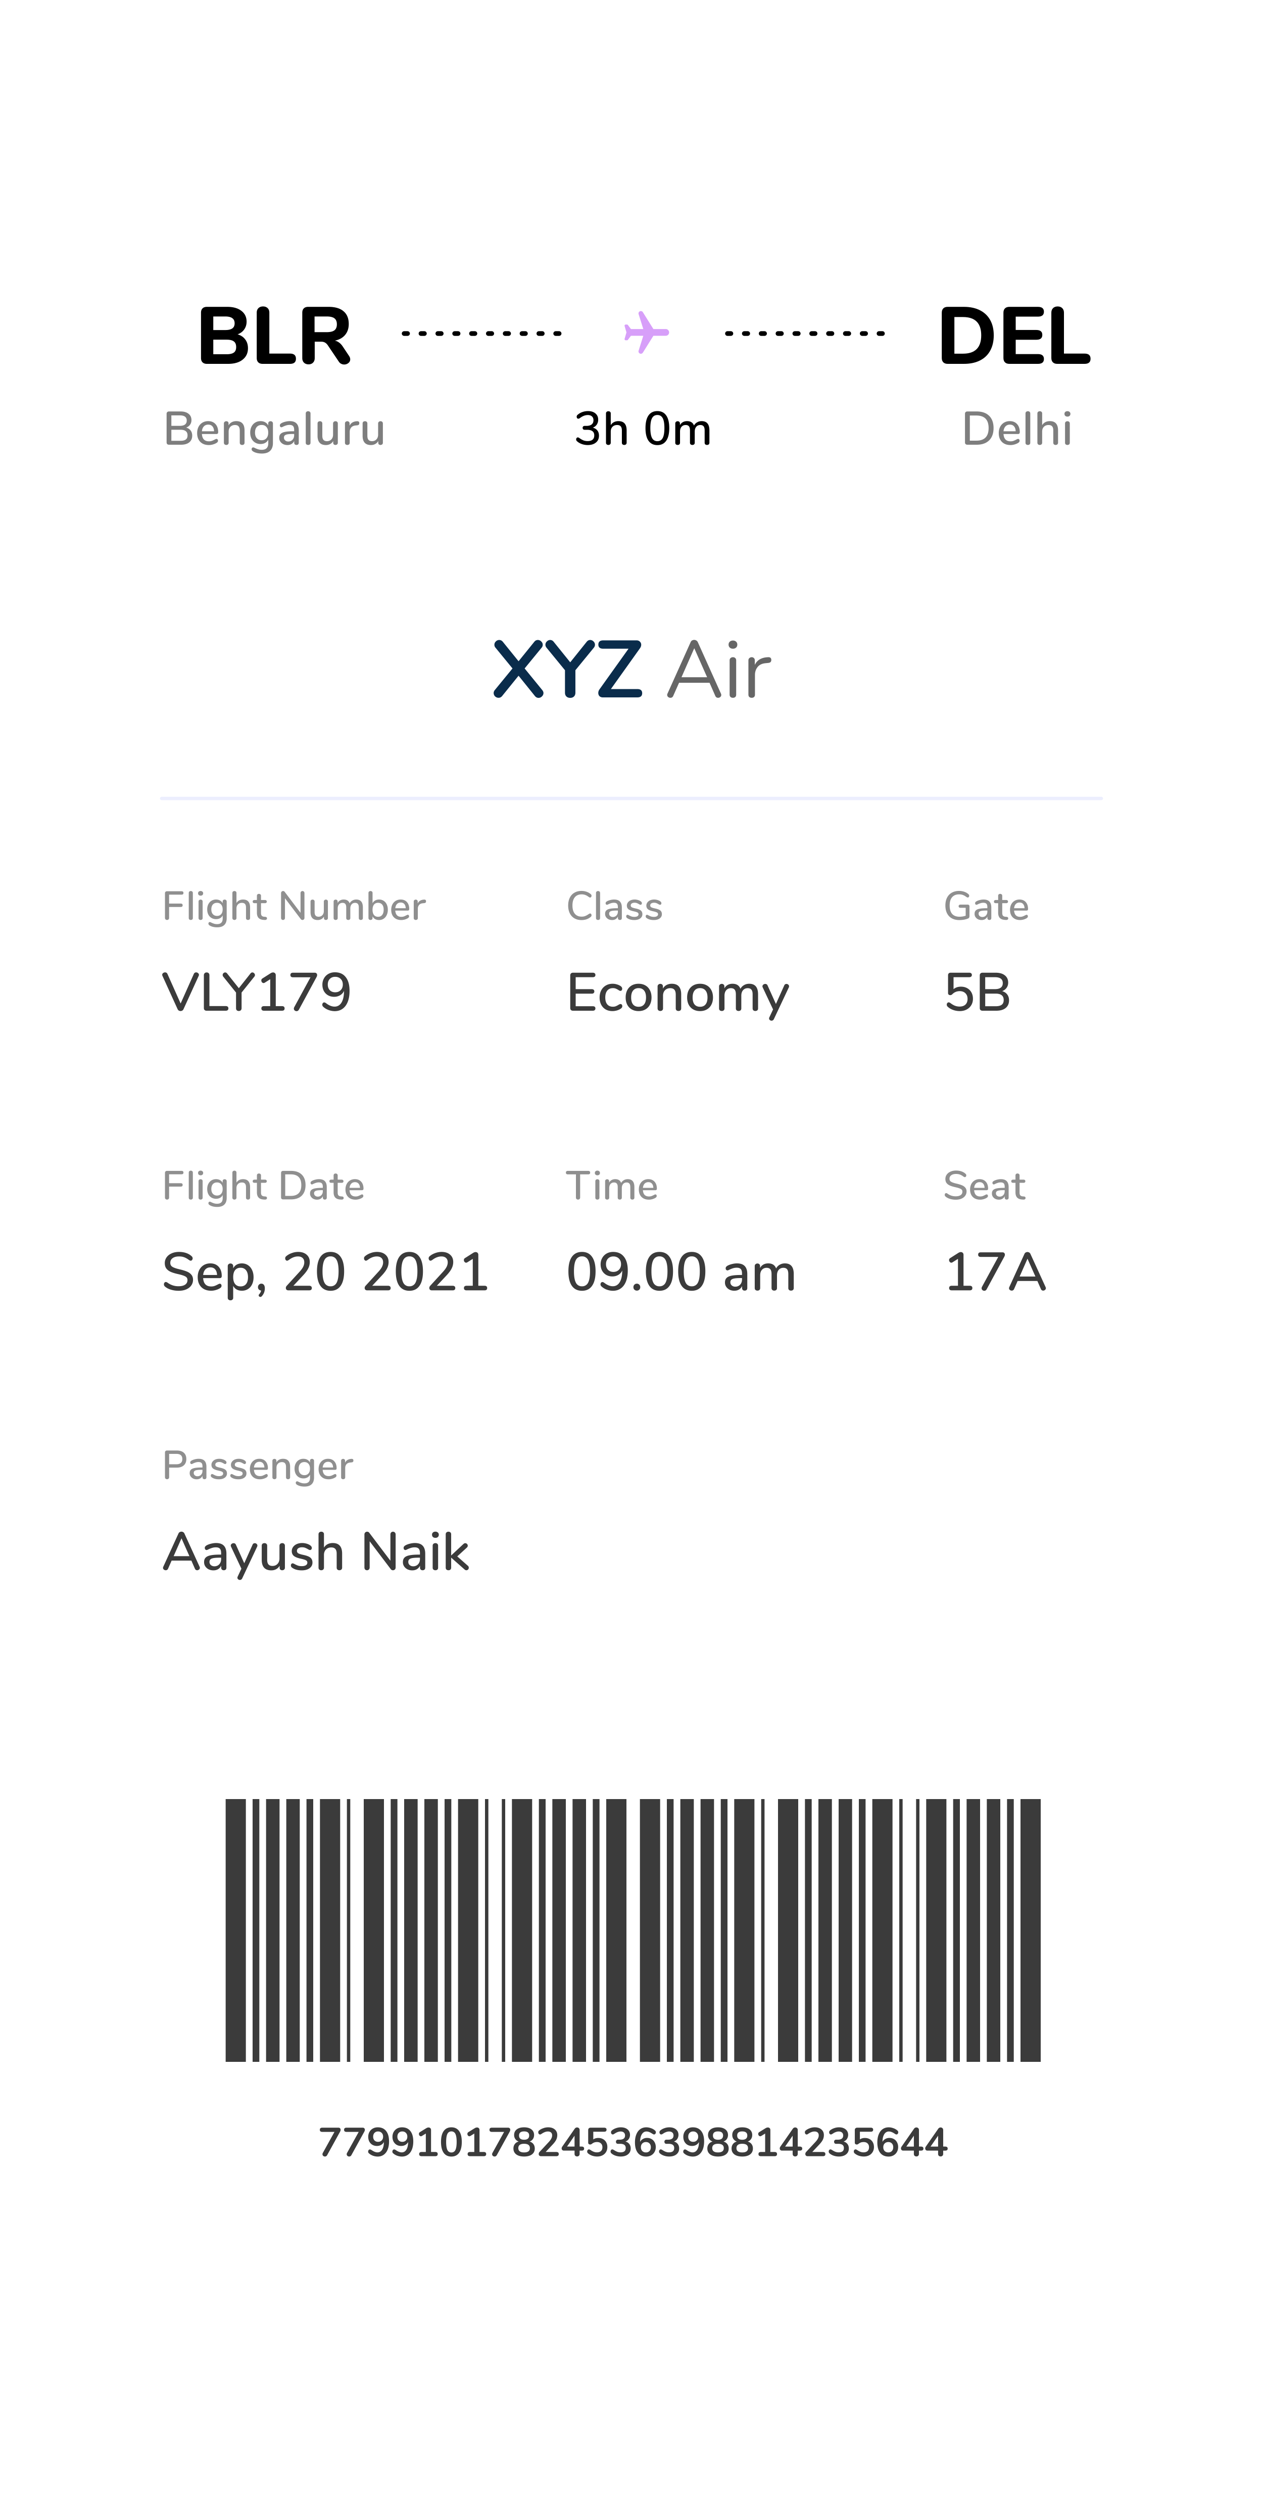 <svg xmlns="http://www.w3.org/2000/svg" width="375" height="742" fill="none" xmlns:v="https://vecta.io/nano"><style><![CDATA[.B{fill:#3b3b3b}.C{fill:#8f8f8f}.D{stroke-linecap:round}.E{stroke-linejoin:round}.F{stroke-dasharray:1 4}]]></style><g filter="url(#A)"><rect x="24" y="47" width="327" height="634" rx="24" fill="#fff"/></g><path d="M100.485 631.54c.208 0 .368.06.48.18a.6.6 0 0 1 .168.444 1.18 1.18 0 0 1-.168.576l-3.828 6.948c-.16.272-.38.408-.66.408a.78.78 0 0 1-.516-.192.65.65 0 0 1-.216-.492.8.8 0 0 1 .12-.408l3.444-6.216h-3.624c-.48 0-.72-.204-.72-.612 0-.424.24-.636.72-.636h4.8zm7.196 0c.208 0 .368.06.48.18a.6.6 0 0 1 .168.444 1.18 1.18 0 0 1-.168.576l-3.828 6.948c-.16.272-.38.408-.66.408a.78.78 0 0 1-.516-.192.65.65 0 0 1-.216-.492.8.8 0 0 1 .12-.408l3.444-6.216h-3.624c-.48 0-.72-.204-.72-.612 0-.424.24-.636.72-.636h4.8zm4.483-.108c1.072 0 1.896.364 2.472 1.092.584.72.876 1.752.876 3.096 0 .92-.136 1.72-.408 2.4-.272.672-.664 1.188-1.176 1.548-.504.36-1.1.54-1.788.54-.456 0-.916-.08-1.38-.24-.456-.168-.844-.392-1.164-.672-.104-.088-.18-.172-.228-.252a.75.75 0 0 1-.06-.312c0-.176.048-.324.144-.444.104-.128.224-.192.36-.192.08 0 .156.016.228.048.072.024.16.068.264.132.664.464 1.256.696 1.776.696.584 0 1.044-.268 1.38-.804.336-.544.512-1.304.528-2.28-.184.36-.46.648-.828.864-.368.208-.78.312-1.236.312a2.66 2.66 0 0 1-1.344-.336 2.48 2.48 0 0 1-.924-.96c-.216-.416-.324-.888-.324-1.416 0-.544.12-1.028.36-1.452a2.65 2.65 0 0 1 1.008-1.008c.432-.24.92-.36 1.464-.36zm.084 4.308c.448 0 .808-.14 1.08-.42.28-.288.42-.66.42-1.116 0-.464-.14-.836-.42-1.116-.272-.288-.632-.432-1.08-.432-.44 0-.792.144-1.056.432-.264.28-.396.652-.396 1.116s.132.836.396 1.116.616.42 1.056.42zm7.111-4.308c1.072 0 1.896.364 2.472 1.092.584.72.876 1.752.876 3.096 0 .92-.136 1.72-.408 2.4-.272.672-.664 1.188-1.176 1.548-.504.36-1.1.54-1.788.54-.456 0-.916-.08-1.38-.24-.456-.168-.844-.392-1.164-.672-.104-.088-.18-.172-.228-.252a.75.75 0 0 1-.06-.312c0-.176.048-.324.144-.444.104-.128.224-.192.36-.192.08 0 .156.016.228.048.072.024.16.068.264.132.664.464 1.256.696 1.776.696.584 0 1.044-.268 1.38-.804.336-.544.512-1.304.528-2.28-.184.36-.46.648-.828.864-.368.208-.78.312-1.236.312a2.66 2.66 0 0 1-1.344-.336 2.48 2.48 0 0 1-.924-.96c-.216-.416-.324-.888-.324-1.416 0-.544.12-1.028.36-1.452a2.65 2.65 0 0 1 1.008-1.008c.432-.24.92-.36 1.464-.36zm.084 4.308c.448 0 .808-.14 1.08-.42.28-.288.42-.66.42-1.116 0-.464-.14-.836-.42-1.116-.272-.288-.632-.432-1.08-.432-.44 0-.792.144-1.056.432-.264.28-.396.652-.396 1.116s.132.836.396 1.116.616.42 1.056.42zm9.799 3.012c.48 0 .72.204.72.612 0 .424-.24.636-.72.636h-4.056c-.488 0-.732-.212-.732-.636 0-.408.244-.612.732-.612h1.248v-5.472l-1.152.708a.62.62 0 0 1-.3.096c-.168 0-.312-.072-.432-.216-.112-.144-.168-.304-.168-.48a.6.6 0 0 1 .312-.54l1.86-1.152c.24-.144.468-.216.684-.216a.73.73 0 0 1 .54.204c.136.136.204.324.204.564v6.504h1.26zm4.784 1.356c-1 0-1.764-.368-2.292-1.104-.528-.744-.792-1.824-.792-3.24 0-1.408.264-2.48.792-3.216.528-.744 1.292-1.116 2.292-1.116s1.764.372 2.292 1.116c.528.736.792 1.808.792 3.216s-.264 2.484-.792 3.228-1.292 1.116-2.292 1.116zm0-1.212a1.24 1.24 0 0 0 1.188-.744c.248-.504.372-1.3.372-2.388 0-1.096-.124-1.888-.372-2.376a1.24 1.24 0 0 0-1.188-.744 1.24 1.24 0 0 0-1.188.744c-.248.496-.372 1.288-.372 2.376s.124 1.884.372 2.388a1.24 1.24 0 0 0 1.188.744zm9.607-.144c.48 0 .72.204.72.612 0 .424-.24.636-.72.636h-4.056c-.488 0-.732-.212-.732-.636 0-.408.244-.612.732-.612h1.248v-5.472l-1.152.708a.62.62 0 0 1-.3.096c-.168 0-.312-.072-.432-.216-.112-.144-.168-.304-.168-.48a.6.6 0 0 1 .312-.54l1.86-1.152c.24-.144.468-.216.684-.216a.73.73 0 0 1 .54.204c.136.136.204.324.204.564v6.504h1.26zm7.219-7.212c.208 0 .368.06.48.18a.6.6 0 0 1 .168.444 1.18 1.18 0 0 1-.168.576l-3.828 6.948c-.16.272-.38.408-.66.408a.78.78 0 0 1-.516-.192.65.65 0 0 1-.216-.492.8.8 0 0 1 .12-.408l3.444-6.216h-3.624c-.48 0-.72-.204-.72-.612 0-.424.24-.636.72-.636h4.8zm6.38 4.116c.496.136.876.384 1.14.744.272.36.408.8.408 1.32 0 .744-.28 1.328-.84 1.752-.56.416-1.336.624-2.328.624s-1.768-.208-2.328-.624c-.56-.424-.84-1.008-.84-1.752 0-.52.136-.96.408-1.32.272-.368.656-.616 1.152-.744-.424-.16-.756-.408-.996-.744-.24-.344-.36-.744-.36-1.2 0-.704.264-1.26.792-1.668s1.252-.612 2.172-.612 1.644.204 2.172.612.792.964.792 1.668c0 .464-.12.868-.36 1.212s-.568.588-.984.732zm-1.62-3.012c-1 0-1.5.408-1.5 1.224 0 .408.124.72.372.936.256.208.632.312 1.128.312s.868-.104 1.116-.312c.256-.216.384-.528.384-.936 0-.816-.5-1.224-1.5-1.224zm0 6.24c1.144 0 1.716-.428 1.716-1.284s-.572-1.284-1.716-1.284-1.716.428-1.716 1.284.572 1.284 1.716 1.284zm9.571-.132c.48 0 .72.204.72.612 0 .424-.24.636-.72.636h-4.56c-.208 0-.372-.06-.492-.18a.66.66 0 0 1-.18-.468c0-.24.092-.456.276-.648l2.736-2.94c.336-.368.58-.704.732-1.008.16-.312.24-.62.24-.924 0-.376-.108-.664-.324-.864s-.524-.3-.924-.3c-.328 0-.648.064-.96.192a4.6 4.6 0 0 0-.924.504c-.08.056-.16.104-.24.144a.64.64 0 0 1-.24.048c-.136 0-.256-.064-.36-.192a.74.74 0 0 1-.144-.456.75.75 0 0 1 .06-.312c.048-.088.12-.172.216-.252.352-.28.764-.5 1.236-.66a4.2 4.2 0 0 1 1.416-.252c.824 0 1.48.208 1.968.624.496.416.744.976.744 1.68a3.14 3.14 0 0 1-.312 1.38c-.208.424-.56.9-1.056 1.428l-2.076 2.208h3.168zm7.531-1.608c.24 0 .42.052.54.156s.18.252.18.444c0 .4-.24.6-.72.6h-.612v.948c0 .248-.072.44-.216.576a.73.73 0 0 1-.54.204c-.224 0-.408-.068-.552-.204-.136-.136-.204-.328-.204-.576v-.948h-3.144c-.216 0-.384-.06-.504-.18a.66.66 0 0 1-.18-.468c0-.192.064-.376.192-.552l3.708-5.328a.76.76 0 0 1 .3-.252.78.78 0 0 1 .372-.096c.208 0 .388.068.54.204s.228.328.228.576v4.896h.612zm-4.356 0h2.232v-3.228l-2.232 3.228zm9.295-2.556c.528 0 .992.116 1.392.348a2.35 2.35 0 0 1 .948.948c.224.408.336.876.336 1.404 0 .552-.128 1.04-.384 1.464-.248.424-.604.756-1.068.996-.456.232-.984.348-1.584.348a4.6 4.6 0 0 1-1.464-.24c-.472-.168-.876-.392-1.212-.672-.184-.16-.276-.348-.276-.564 0-.176.048-.324.144-.444.104-.128.224-.192.36-.192.08 0 .156.016.228.048.072.024.156.068.252.132.32.224.632.396.936.516s.628.18.972.18c.528 0 .932-.132 1.212-.396s.42-.64.42-1.128c0-.472-.144-.844-.432-1.116-.28-.28-.668-.42-1.164-.42-.312 0-.592.044-.84.132-.24.088-.488.236-.744.444a.82.82 0 0 1-.468.156c-.16 0-.296-.048-.408-.144a.48.48 0 0 1-.168-.384v-3.744c0-.224.064-.4.192-.528s.308-.192.54-.192h3.996c.48 0 .72.2.72.6s-.24.6-.72.6h-3.216v2.28c.408-.288.908-.432 1.5-.432zm8.048 1.068c.504.128.888.372 1.152.732.272.352.408.792.408 1.32 0 .728-.268 1.308-.804 1.74s-1.26.648-2.172.648a4.71 4.71 0 0 1-1.5-.24 3.61 3.61 0 0 1-1.224-.672c-.184-.16-.276-.348-.276-.564 0-.176.048-.324.144-.444.104-.128.224-.192.36-.192.08 0 .152.016.216.048.064.024.152.068.264.132.336.224.656.396.96.516a2.69 2.69 0 0 0 .996.18c.528 0 .92-.104 1.176-.312.256-.216.384-.54.384-.972 0-.424-.136-.736-.408-.936-.264-.208-.676-.312-1.236-.312h-.684c-.184 0-.328-.06-.432-.18a.7.7 0 0 1-.144-.432.67.67 0 0 1 .144-.432c.104-.12.248-.18.432-.18h.48c1.096 0 1.644-.412 1.644-1.236 0-.384-.116-.68-.348-.888s-.552-.312-.96-.312c-.584 0-1.208.232-1.872.696l-.264.144a.61.61 0 0 1-.216.036c-.136 0-.256-.06-.36-.18a.74.74 0 0 1-.144-.456c0-.12.02-.22.06-.3.048-.088.12-.176.216-.264.336-.28.736-.5 1.2-.66.472-.168.952-.252 1.44-.252.832 0 1.492.204 1.98.612.496.408.744.952.744 1.632a2.19 2.19 0 0 1-.372 1.224 2 2 0 0 1-.984.756zm6.415-1.08c.504 0 .952.116 1.344.348.392.224.696.544.912.96.224.408.336.876.336 1.404 0 .544-.124 1.032-.372 1.464-.24.424-.576.756-1.008.996-.424.24-.908.36-1.452.36-1.072 0-1.9-.36-2.484-1.08-.576-.728-.864-1.764-.864-3.108 0-.92.136-1.716.408-2.388.272-.68.66-1.2 1.164-1.56.512-.36 1.112-.54 1.8-.54.456 0 .912.084 1.368.252a3.49 3.49 0 0 1 1.176.66c.104.088.176.176.216.264.048.08.072.18.072.3a.7.7 0 0 1-.156.456c-.096.12-.212.18-.348.18-.08 0-.156-.012-.228-.036-.072-.032-.16-.08-.264-.144-.664-.464-1.256-.696-1.776-.696-.584 0-1.044.272-1.38.816-.336.536-.512 1.292-.528 2.268.184-.36.46-.644.828-.852.368-.216.78-.324 1.236-.324zm-.324 4.308c.44 0 .792-.14 1.056-.42.264-.288.396-.664.396-1.128s-.132-.836-.396-1.116-.616-.42-1.056-.42c-.448 0-.812.144-1.092.432-.272.28-.408.648-.408 1.104 0 .464.136.84.408 1.128.28.28.644.42 1.092.42zm8.299-3.228c.504.128.888.372 1.152.732.272.352.408.792.408 1.32 0 .728-.268 1.308-.804 1.74s-1.26.648-2.172.648a4.71 4.71 0 0 1-1.5-.24 3.61 3.61 0 0 1-1.224-.672c-.184-.16-.276-.348-.276-.564 0-.176.048-.324.144-.444.104-.128.224-.192.36-.192.08 0 .152.016.216.048.064.024.152.068.264.132.336.224.656.396.96.516a2.69 2.69 0 0 0 .996.18c.528 0 .92-.104 1.176-.312.256-.216.384-.54.384-.972 0-.424-.136-.736-.408-.936-.264-.208-.676-.312-1.236-.312h-.684c-.184 0-.328-.06-.432-.18a.7.7 0 0 1-.144-.432.67.67 0 0 1 .144-.432c.104-.12.248-.18.432-.18h.48c1.096 0 1.644-.412 1.644-1.236 0-.384-.116-.68-.348-.888s-.552-.312-.96-.312c-.584 0-1.208.232-1.872.696l-.264.144a.61.61 0 0 1-.216.036c-.136 0-.256-.06-.36-.18a.74.74 0 0 1-.144-.456c0-.12.02-.22.06-.3.048-.088.12-.176.216-.264.336-.28.736-.5 1.2-.66.472-.168.952-.252 1.44-.252.832 0 1.492.204 1.98.612.496.408.744.952.744 1.632a2.19 2.19 0 0 1-.372 1.224 2 2 0 0 1-.984.756zm5.624-4.224c1.072 0 1.896.364 2.472 1.092.584.72.876 1.752.876 3.096 0 .92-.136 1.72-.408 2.4-.272.672-.664 1.188-1.176 1.548-.504.36-1.1.54-1.788.54-.456 0-.916-.08-1.38-.24-.456-.168-.844-.392-1.164-.672-.104-.088-.18-.172-.228-.252a.75.75 0 0 1-.06-.312c0-.176.048-.324.144-.444.104-.128.224-.192.36-.192.08 0 .156.016.228.048.072.024.16.068.264.132.664.464 1.256.696 1.776.696.584 0 1.044-.268 1.38-.804.336-.544.512-1.304.528-2.28-.184.36-.46.648-.828.864-.368.208-.78.312-1.236.312a2.66 2.66 0 0 1-1.344-.336 2.48 2.48 0 0 1-.924-.96c-.216-.416-.324-.888-.324-1.416 0-.544.12-1.028.36-1.452a2.65 2.65 0 0 1 1.008-1.008c.432-.24.92-.36 1.464-.36zm.084 4.308c.448 0 .808-.14 1.08-.42.28-.288.42-.66.42-1.116 0-.464-.14-.836-.42-1.116-.272-.288-.632-.432-1.08-.432-.44 0-.792.144-1.056.432-.264.28-.396.652-.396 1.116s.132.836.396 1.116.616.42 1.056.42zm9.007-.084c.496.136.876.384 1.14.744.272.36.408.8.408 1.32 0 .744-.28 1.328-.84 1.752-.56.416-1.336.624-2.328.624s-1.768-.208-2.328-.624c-.56-.424-.84-1.008-.84-1.752 0-.52.136-.96.408-1.32.272-.368.656-.616 1.152-.744-.424-.16-.756-.408-.996-.744-.24-.344-.36-.744-.36-1.2 0-.704.264-1.26.792-1.668s1.252-.612 2.172-.612 1.644.204 2.172.612.792.964.792 1.668c0 .464-.12.868-.36 1.212s-.568.588-.984.732zm-1.62-3.012c-1 0-1.5.408-1.5 1.224 0 .408.124.72.372.936.256.208.632.312 1.128.312s.868-.104 1.116-.312c.256-.216.384-.528.384-.936 0-.816-.5-1.224-1.5-1.224zm0 6.24c1.144 0 1.716-.428 1.716-1.284s-.572-1.284-1.716-1.284-1.716.428-1.716 1.284.572 1.284 1.716 1.284zm8.815-3.228c.496.136.876.384 1.14.744.272.36.408.8.408 1.32 0 .744-.28 1.328-.84 1.752-.56.416-1.336.624-2.328.624s-1.768-.208-2.328-.624c-.56-.424-.84-1.008-.84-1.752 0-.52.136-.96.408-1.32.272-.368.656-.616 1.152-.744-.424-.16-.756-.408-.996-.744-.24-.344-.36-.744-.36-1.2 0-.704.264-1.26.792-1.668s1.252-.612 2.172-.612 1.644.204 2.172.612.792.964.792 1.668c0 .464-.12.868-.36 1.212s-.568.588-.984.732zm-1.62-3.012c-1 0-1.5.408-1.5 1.224 0 .408.124.72.372.936.256.208.632.312 1.128.312s.868-.104 1.116-.312c.256-.216.384-.528.384-.936 0-.816-.5-1.224-1.5-1.224zm0 6.24c1.144 0 1.716-.428 1.716-1.284s-.572-1.284-1.716-1.284-1.716.428-1.716 1.284.572 1.284 1.716 1.284zm9.608-.132c.48 0 .72.204.72.612 0 .424-.24.636-.72.636h-4.056c-.488 0-.732-.212-.732-.636 0-.408.244-.612.732-.612h1.248v-5.472l-1.152.708a.62.62 0 0 1-.3.096c-.168 0-.312-.072-.432-.216-.112-.144-.168-.304-.168-.48a.6.6 0 0 1 .312-.54l1.86-1.152c.24-.144.468-.216.684-.216a.73.73 0 0 1 .54.204c.136.136.204.324.204.564v6.504h1.26zm7.483-1.608c.24 0 .42.052.54.156s.18.252.18.444c0 .4-.24.6-.72.6h-.612v.948c0 .248-.072.44-.216.576a.73.73 0 0 1-.54.204c-.224 0-.408-.068-.552-.204-.136-.136-.204-.328-.204-.576v-.948h-3.144c-.216 0-.384-.06-.504-.18a.66.66 0 0 1-.18-.468c0-.192.064-.376.192-.552l3.708-5.328a.76.76 0 0 1 .3-.252.78.78 0 0 1 .372-.096c.208 0 .388.068.54.204s.228.328.228.576v4.896h.612zm-4.356 0h2.232v-3.228l-2.232 3.228zm11.227 1.608c.48 0 .72.204.72.612 0 .424-.24.636-.72.636h-4.56c-.208 0-.372-.06-.492-.18a.66.66 0 0 1-.18-.468c0-.24.092-.456.276-.648l2.736-2.94c.336-.368.58-.704.732-1.008.16-.312.24-.62.24-.924 0-.376-.108-.664-.324-.864s-.524-.3-.924-.3c-.328 0-.648.064-.96.192a4.6 4.6 0 0 0-.924.504c-.08.056-.16.104-.24.144a.64.64 0 0 1-.24.048c-.136 0-.256-.064-.36-.192a.74.74 0 0 1-.144-.456.75.75 0 0 1 .06-.312c.048-.088.12-.172.216-.252.352-.28.764-.5 1.236-.66a4.2 4.2 0 0 1 1.416-.252c.824 0 1.48.208 1.968.624.496.416.744.976.744 1.68a3.14 3.14 0 0 1-.312 1.38c-.208.424-.56.9-1.056 1.428l-2.076 2.208h3.168zm6.127-3.096c.504.128.888.372 1.152.732.272.352.408.792.408 1.32 0 .728-.268 1.308-.804 1.74s-1.26.648-2.172.648a4.71 4.71 0 0 1-1.5-.24 3.61 3.61 0 0 1-1.224-.672c-.184-.16-.276-.348-.276-.564 0-.176.048-.324.144-.444.104-.128.224-.192.36-.192.08 0 .152.016.216.048.064.024.152.068.264.132.336.224.656.396.96.516a2.69 2.69 0 0 0 .996.18c.528 0 .92-.104 1.176-.312.256-.216.384-.54.384-.972 0-.424-.136-.736-.408-.936-.264-.208-.676-.312-1.236-.312h-.684c-.184 0-.328-.06-.432-.18a.7.7 0 0 1-.144-.432.67.67 0 0 1 .144-.432c.104-.12.248-.18.432-.18h.48c1.096 0 1.644-.412 1.644-1.236 0-.384-.116-.68-.348-.888s-.552-.312-.96-.312c-.584 0-1.208.232-1.872.696l-.264.144a.61.61 0 0 1-.216.036c-.136 0-.256-.06-.36-.18a.74.74 0 0 1-.144-.456c0-.12.02-.22.06-.3.048-.088.12-.176.216-.264.336-.28.736-.5 1.2-.66.472-.168.952-.252 1.44-.252.832 0 1.492.204 1.98.612.496.408.744.952.744 1.632a2.19 2.19 0 0 1-.372 1.224 2 2 0 0 1-.984.756zm6.344-1.068c.528 0 .992.116 1.392.348a2.35 2.35 0 0 1 .948.948c.224.408.336.876.336 1.404 0 .552-.128 1.04-.384 1.464-.248.424-.604.756-1.068.996-.456.232-.984.348-1.584.348a4.6 4.6 0 0 1-1.464-.24c-.472-.168-.876-.392-1.212-.672-.184-.16-.276-.348-.276-.564 0-.176.048-.324.144-.444.104-.128.224-.192.36-.192.08 0 .156.016.228.048.072.024.156.068.252.132.32.224.632.396.936.516s.628.18.972.18c.528 0 .932-.132 1.212-.396s.42-.64.42-1.128c0-.472-.144-.844-.432-1.116-.28-.28-.668-.42-1.164-.42-.312 0-.592.044-.84.132-.24.088-.488.236-.744.444a.82.82 0 0 1-.468.156c-.16 0-.296-.048-.408-.144a.48.48 0 0 1-.168-.384v-3.744c0-.224.064-.4.192-.528s.308-.192.54-.192h3.996c.48 0 .72.2.72.6s-.24.6-.72.6h-3.216v2.28c.408-.288.908-.432 1.5-.432zm7.267-.012c.504 0 .952.116 1.344.348.392.224.696.544.912.96.224.408.336.876.336 1.404 0 .544-.124 1.032-.372 1.464-.24.424-.576.756-1.008.996-.424.24-.908.36-1.452.36-1.072 0-1.9-.36-2.484-1.08-.576-.728-.864-1.764-.864-3.108 0-.92.136-1.716.408-2.388.272-.68.66-1.2 1.164-1.56.512-.36 1.112-.54 1.8-.54.456 0 .912.084 1.368.252a3.49 3.49 0 0 1 1.176.66c.104.088.176.176.216.264.048.08.072.18.072.3a.7.7 0 0 1-.156.456c-.096.12-.212.18-.348.18-.08 0-.156-.012-.228-.036-.072-.032-.16-.08-.264-.144-.664-.464-1.256-.696-1.776-.696-.584 0-1.044.272-1.38.816-.336.536-.512 1.292-.528 2.268.184-.36.46-.644.828-.852.368-.216.78-.324 1.236-.324zm-.324 4.308c.44 0 .792-.14 1.056-.42.264-.288.396-.664.396-1.128s-.132-.836-.396-1.116-.616-.42-1.056-.42c-.448 0-.812.144-1.092.432-.272.28-.408.648-.408 1.104 0 .464.136.84.408 1.128.28.28.644.42 1.092.42zm9.703-1.74c.24 0 .42.052.54.156s.18.252.18.444c0 .4-.24.6-.72.6h-.612v.948c0 .248-.072.44-.216.576a.73.73 0 0 1-.54.204c-.224 0-.408-.068-.552-.204-.136-.136-.204-.328-.204-.576v-.948h-3.144c-.216 0-.384-.06-.504-.18a.66.66 0 0 1-.18-.468c0-.192.064-.376.192-.552l3.708-5.328a.76.76 0 0 1 .3-.252.78.78 0 0 1 .372-.096c.208 0 .388.068.54.204s.228.328.228.576v4.896h.612zm-4.356 0h2.232v-3.228l-2.232 3.228zm11.551 0c.24 0 .42.052.54.156s.18.252.18.444c0 .4-.24.6-.72.6h-.612v.948c0 .248-.072.44-.216.576a.73.73 0 0 1-.54.204c-.224 0-.408-.068-.552-.204-.136-.136-.204-.328-.204-.576v-.948h-3.144c-.216 0-.384-.06-.504-.18a.66.66 0 0 1-.18-.468c0-.192.064-.376.192-.552l3.708-5.328a.76.76 0 0 1 .3-.252.78.78 0 0 1 .372-.096c.208 0 .388.068.54.204s.228.328.228.576v4.896h.612zm-4.356 0h2.232v-3.228l-2.232 3.228zM309 534h-6v78h6zm-28 0h-6v78h6zm-8 0h-1v78h1zm28 0h-2v78h2zm-16 0h-2v78h2zm12 0h-4v78h4zm-6 0h-4v78h4zm-60 0h6v78h-6zm28 0h6v78h-6zm8 0h1v78h-1zm-28 0h2v78h-2zm16 0h2v78h-2zm-12 0h4v78h-4zm6 0h4v78h-4zm-59 0h6v78h-6zm28 0h6v78h-6zm8 0h1v78h-1zm-28 0h2v78h-2zm16 0h2v78h-2zm-12 0h4v78h-4zm6 0h4v78h-4zm-22 0h-6v78h6zm-28 0h-6v78h6zm-8 0h-1v78h1zm28 0h-2v78h2zm-16 0h-2v78h2zm12 0h-4v78h4zm-6 0h-4v78h4zm-60 0h6v78h-6zm28 0h6v78h-6zm8 0h1v78h-1zm-28 0h2v78h-2zm16 0h2v78h-2zm-12 0h4v78h-4zm6 0h4v78h-4zm-59 0h6v78h-6zm28 0h6v78h-6zm8 0h1v78h-1zm-28 0h2v78h-2zm16 0h2v78h-2zm-12 0h4v78h-4zm6 0h4v78h-4z" class="B"/><path d="M24 167a8 8 0 0 1 8-8h311a8 8 0 0 1 8 8v343H24V167z" fill="#fff"/><path d="M59.264 465.04c.053.128.08.235.08.32 0 .203-.085.373-.256.512-.16.139-.341.208-.544.208a.78.78 0 0 1-.4-.112c-.117-.085-.208-.203-.272-.352l-1.056-2.4H50.96l-1.056 2.4c-.064.149-.16.267-.288.352a.78.78 0 0 1-.4.112c-.213 0-.405-.069-.576-.208a.65.65 0 0 1-.24-.512c0-.085.027-.192.08-.32l4.512-9.872c.075-.171.192-.304.352-.4.171-.096.347-.144.528-.144a.98.98 0 0 1 .512.144c.171.096.293.229.368.4l4.512 9.872zm-7.712-3.136h4.688l-2.352-5.296-2.336 5.296zM64.15 458c1.035 0 1.803.261 2.304.784.512.523.768 1.317.768 2.384v4.144c0 .245-.069.437-.208.576-.139.128-.331.192-.576.192-.235 0-.421-.069-.56-.208s-.208-.325-.208-.56v-.592a2.28 2.28 0 0 1-.912 1.04c-.395.235-.859.352-1.392.352-.512 0-.981-.101-1.408-.304-.416-.213-.747-.501-.992-.864s-.368-.773-.368-1.232c-.011-.576.133-1.024.432-1.344.299-.331.784-.565 1.456-.704.672-.149 1.605-.224 2.8-.224h.368v-.464c0-.597-.123-1.029-.368-1.296s-.64-.4-1.184-.4a3.77 3.77 0 0 0-1.056.144c-.331.096-.693.235-1.088.416-.288.16-.491.24-.608.24a.52.52 0 0 1-.4-.176c-.096-.117-.144-.267-.144-.448 0-.16.043-.299.128-.416a1.47 1.47 0 0 1 .448-.368c.373-.203.811-.363 1.312-.48.501-.128.987-.192 1.456-.192zm-.496 6.912c.587 0 1.067-.197 1.44-.592.373-.405.56-.923.56-1.552v-.416h-.288c-.832 0-1.472.037-1.92.112s-.768.203-.96.384c-.192.171-.288.421-.288.752 0 .384.139.699.416.944s.624.368 1.04.368zm11.33-6.4c.064-.16.155-.277.272-.352a.78.78 0 0 1 .4-.112.75.75 0 0 1 .528.208c.16.139.24.304.24.496a.74.74 0 0 1-.064.304l-4.448 9.44c-.064.149-.16.261-.288.336a.64.64 0 0 1-.384.128c-.192 0-.368-.064-.528-.192-.149-.128-.224-.288-.224-.48 0-.085.027-.192.08-.32l1.104-2.352-3.088-6.56c-.043-.085-.064-.181-.064-.288 0-.203.085-.373.256-.512s.363-.208.576-.208c.32 0 .549.149.688.448l2.48 5.504 2.464-5.488zm8.809-.48c.245 0 .437.069.576.208.149.139.224.331.224.576v6.512c0 .224-.075.405-.224.544s-.347.208-.592.208a.77.77 0 0 1-.544-.192c-.139-.139-.208-.32-.208-.544v-.608c-.245.448-.587.789-1.024 1.024-.427.235-.907.352-1.44.352-1.899 0-2.848-1.045-2.848-3.136v-4.16c0-.245.069-.437.208-.576.149-.139.352-.208.608-.208.245 0 .437.069.576.208.149.139.224.331.224.576v4.144c0 .629.128 1.093.384 1.392s.651.448 1.184.448c.629 0 1.131-.203 1.504-.608.384-.405.576-.944.576-1.616v-3.76c0-.235.075-.421.224-.56.149-.149.347-.224.592-.224zm5.781 8.08c-1.088 0-1.979-.224-2.672-.672-.192-.117-.331-.24-.416-.368a.84.84 0 0 1-.112-.432c0-.171.048-.315.144-.432s.219-.176.368-.176c.139 0 .357.085.656.256a6.94 6.94 0 0 0 .928.416c.309.107.693.16 1.152.16.512 0 .912-.091 1.2-.272s.432-.437.432-.768c0-.213-.059-.384-.176-.512-.107-.128-.299-.24-.576-.336-.277-.107-.688-.219-1.232-.336-.939-.203-1.616-.475-2.032-.816-.405-.352-.608-.827-.608-1.424 0-.459.133-.869.4-1.232.267-.373.635-.661 1.104-.864s1.003-.304 1.6-.304a4.48 4.48 0 0 1 1.248.176c.405.107.763.267 1.072.48.352.235.528.507.528.816 0 .171-.053.315-.16.432a.44.44 0 0 1-.352.176.7.7 0 0 1-.288-.064 3.87 3.87 0 0 1-.384-.208c-.288-.171-.56-.304-.816-.4-.245-.096-.555-.144-.928-.144-.448 0-.811.096-1.088.288-.267.192-.4.453-.4.784a.81.81 0 0 0 .368.704c.256.16.731.315 1.424.464.715.149 1.275.32 1.68.512s.693.432.864.72c.181.277.272.635.272 1.072 0 .693-.293 1.253-.88 1.68-.576.416-1.349.624-2.32.624zM98.797 458c1.856 0 2.784 1.051 2.784 3.152v4.16c0 .235-.075.421-.224.56s-.347.208-.592.208-.443-.069-.592-.208c-.139-.139-.208-.325-.208-.56v-4.144c0-.64-.133-1.109-.4-1.408-.256-.299-.661-.448-1.216-.448-.651 0-1.173.203-1.568.608s-.592.949-.592 1.632v3.76c0 .235-.075.421-.224.56-.139.139-.331.208-.576.208s-.443-.069-.592-.208-.224-.325-.224-.56v-9.904c0-.235.075-.421.224-.56.16-.139.363-.208.608-.208.235 0 .421.069.56.208.149.128.224.304.224.528v4c.267-.448.624-.789 1.072-1.024s.96-.352 1.536-.352zm17.886-3.36c.234 0 .421.08.56.24.149.149.224.347.224.592v9.776c0 .245-.075.448-.224.608-.15.149-.342.224-.576.224-.278 0-.491-.107-.64-.32l-6.272-8.272v7.76c0 .245-.075.448-.224.608-.139.149-.326.224-.56.224s-.422-.075-.56-.224-.208-.352-.208-.608v-9.776c0-.245.074-.443.224-.592a.75.75 0 0 1 .576-.24c.277 0 .49.107.64.32l6.272 8.288v-7.776c0-.245.069-.443.208-.592.138-.16.325-.24.56-.24zm6.498 3.36c1.035 0 1.803.261 2.304.784.512.523.768 1.317.768 2.384v4.144c0 .245-.069.437-.208.576-.138.128-.33.192-.576.192-.234 0-.421-.069-.56-.208s-.208-.325-.208-.56v-.592c-.202.448-.506.795-.912 1.04-.394.235-.858.352-1.392.352-.512 0-.981-.101-1.408-.304-.416-.213-.746-.501-.992-.864a2.15 2.15 0 0 1-.368-1.232c-.01-.576.134-1.024.432-1.344.299-.331.784-.565 1.456-.704.672-.149 1.606-.224 2.8-.224h.368v-.464c0-.597-.122-1.029-.368-1.296s-.64-.4-1.184-.4c-.373 0-.725.048-1.056.144s-.693.235-1.088.416c-.288.16-.49.24-.608.24a.52.52 0 0 1-.4-.176c-.096-.117-.144-.267-.144-.448a.69.69 0 0 1 .128-.416c.096-.128.246-.251.448-.368.374-.203.811-.363 1.312-.48.502-.128.987-.192 1.456-.192zm-.496 6.912c.587 0 1.067-.197 1.44-.592.374-.405.56-.923.56-1.552v-.416h-.288c-.832 0-1.472.037-1.92.112s-.768.203-.96.384c-.192.171-.288.421-.288.752 0 .384.139.699.416.944s.624.368 1.04.368zm6.595 1.168c-.235 0-.432-.064-.592-.192-.15-.128-.224-.32-.224-.576v-6.496c0-.256.074-.448.224-.576a.87.87 0 0 1 .592-.208c.234 0 .426.069.576.208.149.128.224.32.224.576v6.496c0 .256-.075.448-.224.576s-.342.192-.576.192zm0-9.616c-.31 0-.555-.085-.736-.256s-.272-.395-.272-.672.09-.496.272-.656c.181-.171.426-.256.736-.256.298 0 .538.085.72.256.192.16.288.379.288.656s-.091.501-.272.672-.427.256-.736.256zm9.619 8.272a.74.74 0 0 1 .288.592.75.75 0 0 1-.208.528c-.139.149-.304.224-.496.224-.203 0-.384-.075-.544-.224l-3.984-3.52v2.96c0 .256-.075.453-.224.592-.15.128-.342.192-.576.192s-.432-.064-.592-.192c-.15-.139-.224-.336-.224-.592v-9.872c0-.256.074-.448.224-.576a.87.87 0 0 1 .592-.208c.234 0 .426.069.576.208.149.128.224.32.224.576v6.272l3.648-3.408c.181-.16.357-.24.528-.24.202 0 .378.075.528.224s.224.325.224.528-.091.389-.272.56l-2.848 2.608 3.136 2.768z" class="B"/><path d="M49.596 439.06a.6.6 0 0 1-.444-.168c-.112-.112-.168-.264-.168-.456v-7.296c0-.184.052-.328.156-.432.112-.112.264-.168.456-.168h2.892c.896 0 1.592.22 2.088.66s.744 1.064.744 1.872c0 .8-.248 1.424-.744 1.872s-1.192.672-2.088.672H50.22v2.82c0 .192-.056.344-.168.456-.104.112-.256.168-.456.168zm2.76-4.44c1.184 0 1.776-.516 1.776-1.548 0-1.024-.592-1.536-1.776-1.536H50.22v3.084h2.136zm6.631-1.62c.776 0 1.352.196 1.728.588.384.392.576.988.576 1.788v3.108c0 .184-.052.328-.156.432-.104.096-.248.144-.432.144-.176 0-.316-.052-.42-.156s-.156-.244-.156-.42v-.444c-.152.336-.38.596-.684.78-.296.176-.644.264-1.044.264a2.43 2.43 0 0 1-1.056-.228c-.312-.16-.56-.376-.744-.648a1.61 1.61 0 0 1-.276-.924c-.008-.432.1-.768.324-1.008.224-.248.588-.424 1.092-.528.504-.112 1.204-.168 2.1-.168h.276v-.348c0-.448-.092-.772-.276-.972s-.48-.3-.888-.3c-.28 0-.544.036-.792.108s-.52.176-.816.312c-.216.12-.368.18-.456.18a.39.39 0 0 1-.3-.132c-.072-.088-.108-.2-.108-.336 0-.12.032-.224.096-.312.072-.096.184-.188.336-.276a3.94 3.94 0 0 1 .984-.36 4.41 4.41 0 0 1 1.092-.144zm-.372 5.184c.44 0 .8-.148 1.08-.444.28-.304.42-.692.42-1.164v-.312H59.9c-.624 0-1.104.028-1.44.084s-.576.152-.72.288c-.144.128-.216.316-.216.564a.9.9 0 0 0 .312.708c.208.184.468.276.78.276zm6.374.9c-.816 0-1.484-.168-2.004-.504-.144-.088-.248-.18-.312-.276a.63.63 0 0 1-.084-.324c0-.128.036-.236.108-.324a.34.34 0 0 1 .276-.132c.104 0 .268.064.492.192.24.128.472.232.696.312.232.08.52.12.864.12.384 0 .684-.068.9-.204s.324-.328.324-.576c0-.16-.044-.288-.132-.384-.08-.096-.224-.18-.432-.252-.208-.08-.516-.164-.924-.252-.704-.152-1.212-.356-1.524-.612-.304-.264-.456-.62-.456-1.068a1.52 1.52 0 0 1 .3-.924 1.93 1.93 0 0 1 .828-.648 3 3 0 0 1 1.2-.228 3.35 3.35 0 0 1 .936.132c.304.08.572.2.804.36.264.176.396.38.396.612 0 .128-.04.236-.12.324a.33.33 0 0 1-.264.132.53.53 0 0 1-.216-.048 2.85 2.85 0 0 1-.288-.156c-.216-.128-.42-.228-.612-.3-.184-.072-.416-.108-.696-.108-.336 0-.608.072-.816.216-.2.144-.3.34-.3.588a.61.61 0 0 0 .276.528c.192.12.548.236 1.068.348.536.112.956.24 1.26.384s.52.324.648.54c.136.208.204.476.204.804 0 .52-.22.94-.66 1.26-.432.312-1.012.468-1.74.468zm5.789 0c-.816 0-1.484-.168-2.004-.504-.144-.088-.248-.18-.312-.276a.63.63 0 0 1-.084-.324c0-.128.036-.236.108-.324a.34.34 0 0 1 .276-.132c.104 0 .268.064.492.192.24.128.472.232.696.312.232.08.52.12.864.12.384 0 .684-.068.9-.204s.324-.328.324-.576c0-.16-.044-.288-.132-.384-.08-.096-.224-.18-.432-.252-.208-.08-.516-.164-.924-.252-.704-.152-1.212-.356-1.524-.612-.304-.264-.456-.62-.456-1.068a1.52 1.52 0 0 1 .3-.924 1.93 1.93 0 0 1 .828-.648 3 3 0 0 1 1.2-.228 3.35 3.35 0 0 1 .936.132c.304.08.572.2.804.36.264.176.396.38.396.612 0 .128-.04.236-.12.324a.33.33 0 0 1-.264.132.53.53 0 0 1-.216-.048 2.85 2.85 0 0 1-.288-.156c-.216-.128-.42-.228-.612-.3-.184-.072-.416-.108-.696-.108-.336 0-.608.072-.816.216-.2.144-.3.34-.3.588a.61.61 0 0 0 .276.528c.192.12.548.236 1.068.348.536.112.956.24 1.26.384s.52.324.648.54c.136.208.204.476.204.804 0 .52-.22.94-.66 1.26-.432.312-1.012.468-1.74.468zm8.333-1.56a.34.34 0 0 1 .276.132c.072.088.108.2.108.336 0 .232-.144.428-.432.588-.28.16-.588.284-.924.372-.328.088-.644.132-.948.132-.928 0-1.66-.268-2.196-.804-.536-.544-.804-1.284-.804-2.22 0-.6.116-1.132.348-1.596.24-.464.572-.824.996-1.08.432-.256.92-.384 1.464-.384.784 0 1.404.252 1.86.756s.684 1.184.684 2.04c0 .32-.144.48-.432.48h-3.708c.08 1.24.676 1.86 1.788 1.86.296 0 .552-.04.768-.12s.444-.184.684-.312c.024-.016.088-.048.192-.096.112-.056.204-.084.276-.084zm-2.088-3.636c-.464 0-.836.148-1.116.444s-.448.712-.504 1.248H78.5c-.024-.544-.164-.96-.42-1.248-.248-.296-.6-.444-1.056-.444zm7.012-.888c1.4 0 2.1.788 2.1 2.364v3.12a.56.56 0 0 1-.168.432c-.104.096-.252.144-.444.144-.184 0-.332-.052-.444-.156-.104-.104-.156-.244-.156-.42v-3.06c0-.496-.1-.86-.3-1.092-.192-.232-.496-.348-.912-.348-.488 0-.88.152-1.176.456s-.444.712-.444 1.224v2.82c0 .176-.056.316-.168.42-.104.104-.248.156-.432.156s-.332-.052-.444-.156-.168-.244-.168-.42V433.6a.53.53 0 0 1 .168-.408c.12-.112.268-.168.444-.168s.316.052.42.156.156.24.156.408v.492c.192-.352.46-.62.804-.804s.732-.276 1.164-.276zm8.606.024a.56.56 0 0 1 .432.168c.112.104.168.244.168.42v4.92c0 .896-.24 1.572-.72 2.028-.472.456-1.172.684-2.1.684-.864 0-1.584-.164-2.16-.492-.296-.168-.444-.368-.444-.6 0-.136.036-.248.108-.336.08-.088.176-.132.288-.132.104 0 .268.06.492.18a5.48 5.48 0 0 0 .804.312c.248.08.544.12.888.12 1.104 0 1.656-.556 1.656-1.668v-.924c-.168.352-.424.628-.768.828-.344.192-.744.288-1.2.288-.512 0-.968-.12-1.368-.36a2.46 2.46 0 0 1-.936-1.02c-.216-.44-.324-.948-.324-1.524s.112-1.084.336-1.524.532-.78.924-1.02c.4-.248.856-.372 1.368-.372.448 0 .84.096 1.176.288.344.192.604.464.78.816v-.504c0-.176.052-.316.156-.42.112-.104.26-.156.444-.156zm-2.268 4.836c.52 0 .928-.172 1.224-.516s.444-.82.444-1.428c0-.6-.148-1.072-.444-1.416-.288-.352-.696-.528-1.224-.528s-.944.172-1.248.516c-.296.344-.444.82-.444 1.428s.152 1.084.456 1.428.716.516 1.236.516zm9.141-.336a.34.34 0 0 1 .276.132c.072.088.108.2.108.336 0 .232-.144.428-.432.588-.28.16-.588.284-.924.372-.328.088-.644.132-.948.132-.928 0-1.66-.268-2.196-.804-.536-.544-.804-1.284-.804-2.22 0-.6.116-1.132.348-1.596.24-.464.572-.824.996-1.08.432-.256.92-.384 1.464-.384.784 0 1.404.252 1.86.756s.684 1.184.684 2.04c0 .32-.144.48-.432.48h-3.708c.08 1.24.676 1.86 1.788 1.86.296 0 .552-.04.768-.12s.444-.184.684-.312c.024-.016.088-.048.192-.096.112-.056.204-.084.276-.084zm-2.088-3.636c-.464 0-.836.148-1.116.444s-.448.712-.504 1.248h3.096c-.024-.544-.164-.96-.42-1.248-.248-.296-.6-.444-1.056-.444zm6.927-.864c.384-.024.576.14.576.492 0 .176-.044.308-.132.396s-.24.14-.456.156l-.36.036c-.504.048-.88.224-1.128.528-.24.304-.36.672-.36 1.104v2.748c0 .192-.056.336-.168.432a.64.64 0 0 1-.432.144c-.176 0-.324-.048-.444-.144-.112-.096-.168-.24-.168-.432V433.6c0-.184.056-.324.168-.42.12-.104.268-.156.444-.156.16 0 .292.052.396.156.112.096.168.232.168.408v.576c.16-.352.392-.62.696-.804s.648-.292 1.032-.324l.168-.012z" class="C"/><path d="M287.936 381.64c.256 0 .448.059.576.176s.192.283.192.496c0 .459-.256.688-.768.688h-5.344c-.523 0-.784-.229-.784-.688 0-.213.064-.379.192-.496.139-.117.336-.176.592-.176h1.84v-7.984l-1.648 1.04c-.107.064-.213.096-.32.096-.181 0-.341-.08-.48-.24-.128-.16-.192-.341-.192-.544 0-.245.107-.437.32-.576l2.464-1.568c.245-.149.48-.224.704-.224a.78.78 0 0 1 .576.224c.149.149.224.352.224.608v9.168h1.856zm9.706-9.92c.234 0 .41.064.528.192a.67.67 0 0 1 .192.496c0 .192-.059.395-.176.608l-5.232 9.664c-.171.299-.406.448-.704.448-.203 0-.39-.069-.56-.208-.16-.149-.24-.331-.24-.544 0-.128.042-.277.128-.448l4.816-8.848h-5.2c-.256 0-.448-.059-.576-.176s-.192-.283-.192-.496c0-.459.256-.688.768-.688h6.448zm12.81 10.32a.88.88 0 0 1 .08.32c0 .203-.086.373-.256.512-.16.139-.342.208-.544.208a.78.78 0 0 1-.4-.112.82.82 0 0 1-.272-.352l-1.057-2.4h-5.855l-1.056 2.4c-.064.149-.16.267-.288.352a.78.78 0 0 1-.4.112c-.214 0-.406-.069-.576-.208a.65.65 0 0 1-.24-.512.86.86 0 0 1 .08-.32l4.512-9.872a.85.85 0 0 1 .352-.4 1.06 1.06 0 0 1 .528-.144.98.98 0 0 1 .512.144.84.84 0 0 1 .368.4l4.512 9.872zm-7.712-3.136h4.688l-2.352-5.296-2.336 5.296z" class="B"/><path d="M283.78 356.096c-.608 0-1.188-.084-1.74-.252-.544-.168-.98-.4-1.308-.696-.152-.128-.228-.292-.228-.492 0-.144.04-.264.12-.36.08-.104.176-.156.288-.156s.248.052.408.156c.712.528 1.524.792 2.436.792.64 0 1.132-.12 1.476-.36s.516-.584.516-1.032a.85.85 0 0 0-.48-.792c-.32-.176-.832-.344-1.536-.504-.672-.144-1.224-.308-1.656-.492s-.772-.432-1.02-.744c-.24-.32-.36-.724-.36-1.212s.132-.92.396-1.296c.272-.384.648-.68 1.128-.888.48-.216 1.028-.324 1.644-.324.568 0 1.092.08 1.572.24s.888.396 1.224.708c.16.136.24.3.24.492a.54.54 0 0 1-.132.36c-.08.104-.176.156-.288.156-.104 0-.236-.052-.396-.156-.368-.28-.716-.48-1.044-.6-.32-.128-.708-.192-1.164-.192-.616 0-1.096.128-1.44.384-.344.248-.516.596-.516 1.044 0 .384.152.676.456.876.304.192.792.368 1.464.528.704.16 1.272.328 1.704.504.44.168.788.404 1.044.708.264.296.396.68.396 1.152 0 .48-.136.908-.408 1.284-.264.368-.64.656-1.128.864-.48.2-1.036.3-1.668.3zm9.167-1.572a.34.34 0 0 1 .276.132c.072.088.108.2.108.336 0 .232-.144.428-.432.588-.28.16-.588.284-.924.372-.328.088-.644.132-.948.132-.928 0-1.66-.268-2.196-.804-.536-.544-.804-1.284-.804-2.22 0-.6.116-1.132.348-1.596.24-.464.572-.824.996-1.08.432-.256.92-.384 1.464-.384.784 0 1.404.252 1.86.756s.684 1.184.684 2.04c0 .32-.144.48-.432.48h-3.708c.08 1.24.676 1.86 1.788 1.86.296 0 .552-.04.768-.12s.444-.184.684-.312c.024-.016.088-.048.192-.096.112-.056.204-.084.276-.084zm-2.088-3.636c-.464 0-.836.148-1.116.444s-.448.712-.504 1.248h3.096c-.024-.544-.164-.96-.42-1.248-.248-.296-.6-.444-1.056-.444zm6.316-.888c.776 0 1.352.196 1.728.588.384.392.576.988.576 1.788v3.108c0 .184-.052.328-.156.432-.104.096-.248.144-.432.144-.176 0-.316-.052-.42-.156s-.156-.244-.156-.42v-.444c-.152.336-.38.596-.684.78-.296.176-.644.264-1.044.264a2.43 2.43 0 0 1-1.056-.228c-.312-.16-.56-.376-.744-.648a1.61 1.61 0 0 1-.276-.924c-.008-.432.1-.768.324-1.008.224-.248.588-.424 1.092-.528.504-.112 1.204-.168 2.1-.168h.276v-.348c0-.448-.092-.772-.276-.972s-.48-.3-.888-.3c-.28 0-.544.036-.792.108s-.52.176-.816.312c-.216.12-.368.18-.456.18a.39.39 0 0 1-.3-.132c-.072-.088-.108-.2-.108-.336 0-.12.032-.224.096-.312.072-.096.184-.188.336-.276a3.94 3.94 0 0 1 .984-.36 4.41 4.41 0 0 1 1.092-.144zm-.372 5.184c.44 0 .8-.148 1.08-.444.28-.304.42-.692.42-1.164v-.312h-.216c-.624 0-1.104.028-1.44.084s-.576.152-.72.288c-.144.128-.216.316-.216.564a.9.9 0 0 0 .312.708c.208.184.468.276.78.276zm7.202-.048c.176.016.3.064.372.144.08.072.12.176.12.312 0 .16-.064.284-.192.372-.12.08-.3.112-.54.096l-.324-.024c-.648-.048-1.132-.244-1.452-.588-.32-.352-.48-.868-.48-1.548v-2.82h-.72c-.352 0-.528-.156-.528-.468 0-.144.044-.256.132-.336.096-.088.228-.132.396-.132h.72v-1.236c0-.184.052-.328.156-.432.112-.104.26-.156.444-.156s.332.052.444.156a.56.56 0 0 1 .168.432v1.236h1.188c.168 0 .296.044.384.132.096.08.144.192.144.336 0 .152-.048.268-.144.348-.088.08-.216.12-.384.12h-1.188v2.904c0 .376.076.652.228.828.16.176.4.276.72.3l.336.024z" class="C"/><path d="M172.8 383.128c-1.312 0-2.315-.491-3.008-1.472-.683-.981-1.024-2.411-1.024-4.288 0-1.888.341-3.323 1.024-4.304.693-.981 1.696-1.472 3.008-1.472s2.309.491 2.992 1.472c.693.971 1.04 2.4 1.04 4.288s-.347 3.323-1.04 4.304c-.683.981-1.68 1.472-2.992 1.472zm0-1.328a1.91 1.91 0 0 0 1.808-1.072c.384-.715.576-1.84.576-3.376s-.192-2.656-.576-3.36a1.91 1.91 0 0 0-1.808-1.072 1.91 1.91 0 0 0-1.808 1.072c-.384.704-.576 1.824-.576 3.36 0 1.525.192 2.651.576 3.376a1.91 1.91 0 0 0 1.808 1.072zm9.242-10.208c1.397 0 2.469.48 3.216 1.44.757.949 1.136 2.309 1.136 4.08 0 1.248-.176 2.325-.528 3.232-.352.896-.859 1.584-1.52 2.064s-1.446.72-2.352.72c-.608 0-1.216-.112-1.824-.336a4.58 4.58 0 0 1-1.552-.928c-.214-.181-.32-.395-.32-.64 0-.192.053-.352.16-.48.106-.139.234-.208.384-.208.096 0 .181.016.256.048a1.34 1.34 0 0 1 .288.16c.896.693 1.749 1.04 2.56 1.04.885 0 1.573-.405 2.064-1.216.49-.821.736-1.963.736-3.424v-.032c-.235.544-.619.976-1.152 1.296-.523.309-1.115.464-1.776.464-.672 0-1.275-.149-1.808-.448a3.26 3.26 0 0 1-1.248-1.28c-.288-.544-.432-1.168-.432-1.872s.16-1.333.48-1.888a3.37 3.37 0 0 1 1.312-1.312c.565-.32 1.205-.48 1.92-.48zm.08 5.936c.672 0 1.216-.208 1.632-.624.426-.427.64-.981.64-1.664 0-.693-.208-1.248-.624-1.664-.416-.427-.966-.64-1.648-.64-.662 0-1.195.213-1.6.64-.395.416-.592.971-.592 1.664 0 .683.197 1.237.592 1.664.405.416.938.624 1.6.624zm6.97 5.552a1.03 1.03 0 0 1-.736-.288c-.192-.192-.288-.437-.288-.736s.096-.544.288-.736a1 1 0 0 1 .736-.304.95.95 0 0 1 .72.304c.192.192.288.437.288.736s-.096.544-.288.736-.432.288-.72.288zm6.708.048c-1.312 0-2.315-.491-3.008-1.472-.683-.981-1.024-2.411-1.024-4.288 0-1.888.341-3.323 1.024-4.304.693-.981 1.696-1.472 3.008-1.472s2.309.491 2.992 1.472c.693.971 1.04 2.4 1.04 4.288s-.347 3.323-1.04 4.304c-.683.981-1.68 1.472-2.992 1.472zm0-1.328a1.91 1.91 0 0 0 1.808-1.072c.384-.715.576-1.84.576-3.376s-.192-2.656-.576-3.36a1.91 1.91 0 0 0-1.808-1.072 1.91 1.91 0 0 0-1.808 1.072c-.384.704-.576 1.824-.576 3.36 0 1.525.192 2.651.576 3.376a1.91 1.91 0 0 0 1.808 1.072zm9.594 1.328c-1.312 0-2.315-.491-3.008-1.472-.683-.981-1.024-2.411-1.024-4.288 0-1.888.341-3.323 1.024-4.304.693-.981 1.696-1.472 3.008-1.472s2.309.491 2.992 1.472c.693.971 1.04 2.4 1.04 4.288s-.347 3.323-1.04 4.304c-.683.981-1.68 1.472-2.992 1.472zm0-1.328a1.91 1.91 0 0 0 1.808-1.072c.384-.715.576-1.84.576-3.376s-.192-2.656-.576-3.36a1.91 1.91 0 0 0-1.808-1.072 1.91 1.91 0 0 0-1.808 1.072c-.384.704-.576 1.824-.576 3.36 0 1.525.192 2.651.576 3.376a1.91 1.91 0 0 0 1.808 1.072zm13.412-6.8c1.035 0 1.803.261 2.304.784.512.523.768 1.317.768 2.384v4.144c0 .245-.069.437-.208.576-.138.128-.33.192-.576.192-.234 0-.421-.069-.56-.208s-.208-.325-.208-.56v-.592c-.202.448-.506.795-.912 1.04-.394.235-.858.352-1.392.352-.512 0-.981-.101-1.408-.304-.416-.213-.746-.501-.992-.864a2.15 2.15 0 0 1-.368-1.232c-.01-.576.134-1.024.432-1.344.299-.331.784-.565 1.456-.704.672-.149 1.606-.224 2.8-.224h.368v-.464c0-.597-.122-1.029-.368-1.296s-.64-.4-1.184-.4c-.373 0-.725.048-1.056.144s-.693.235-1.088.416c-.288.16-.49.24-.608.24a.52.52 0 0 1-.4-.176c-.096-.117-.144-.267-.144-.448a.69.69 0 0 1 .128-.416c.096-.128.246-.251.448-.368.374-.203.811-.363 1.312-.48.502-.128.987-.192 1.456-.192zm-.496 6.912c.587 0 1.067-.197 1.44-.592.374-.405.56-.923.56-1.552v-.416h-.288c-.832 0-1.472.037-1.92.112s-.768.203-.96.384c-.192.171-.288.421-.288.752 0 .384.139.699.416.944s.624.368 1.04.368zM233.049 375c1.749 0 2.624 1.051 2.624 3.152v4.16c0 .245-.075.437-.224.576-.15.128-.347.192-.592.192-.235 0-.427-.064-.576-.192-.15-.139-.224-.331-.224-.576v-4.144c0-.651-.118-1.12-.352-1.408-.235-.299-.603-.448-1.104-.448-.587 0-1.051.203-1.392.608-.342.395-.512.939-.512 1.632v3.76c0 .245-.075.437-.224.576-.15.128-.347.192-.592.192-.235 0-.427-.064-.576-.192-.15-.139-.224-.331-.224-.576v-4.144c0-.651-.118-1.12-.352-1.408-.235-.299-.603-.448-1.104-.448-.587 0-1.056.203-1.408.608-.342.395-.512.939-.512 1.632v3.76c0 .245-.075.437-.224.576-.15.128-.342.192-.576.192s-.432-.064-.592-.192c-.15-.139-.224-.331-.224-.576V375.8c0-.235.08-.421.24-.56s.352-.208.576-.208.405.069.544.208c.149.128.224.309.224.544v.592c.234-.448.56-.789.976-1.024s.896-.352 1.44-.352c.597 0 1.088.123 1.472.368.394.245.688.624.88 1.136.234-.459.581-.821 1.04-1.088a2.97 2.97 0 0 1 1.568-.416z" class="B"/><path d="M171.624 356.06c-.184 0-.336-.056-.456-.168-.112-.12-.168-.272-.168-.456v-6.864h-2.4c-.384 0-.576-.172-.576-.516 0-.168.048-.296.144-.384.104-.088.248-.132.432-.132h6.048c.184 0 .324.044.42.132.104.088.156.216.156.384 0 .344-.192.516-.576.516h-2.4v6.864c0 .184-.056.336-.168.456-.112.112-.264.168-.456.168zm5.75 0c-.176 0-.324-.048-.444-.144-.112-.096-.168-.24-.168-.432v-4.872c0-.192.056-.336.168-.432.12-.104.268-.156.444-.156a.61.61 0 0 1 .432.156c.112.096.168.24.168.432v4.872c0 .192-.056.336-.168.432a.64.64 0 0 1-.432.144zm0-7.212c-.232 0-.416-.064-.552-.192a.66.66 0 0 1-.204-.504c0-.208.068-.372.204-.492.136-.128.32-.192.552-.192.224 0 .404.064.54.192.144.12.216.284.216.492a.66.66 0 0 1-.204.504c-.136.128-.32.192-.552.192zm9.014 1.152c1.312 0 1.968.788 1.968 2.364v3.12a.56.56 0 0 1-.168.432c-.112.096-.26.144-.444.144a.64.64 0 0 1-.432-.144.56.56 0 0 1-.168-.432v-3.108c0-.488-.088-.84-.264-1.056-.176-.224-.452-.336-.828-.336-.44 0-.788.152-1.044.456-.256.296-.384.704-.384 1.224v2.82a.56.56 0 0 1-.168.432c-.112.096-.26.144-.444.144a.64.64 0 0 1-.432-.144.56.56 0 0 1-.168-.432v-3.108c0-.488-.088-.84-.264-1.056-.176-.224-.452-.336-.828-.336-.44 0-.792.152-1.056.456-.256.296-.384.704-.384 1.224v2.82a.56.56 0 0 1-.168.432.64.64 0 0 1-.432.144c-.176 0-.324-.048-.444-.144a.56.56 0 0 1-.168-.432V350.6c0-.176.06-.316.18-.42s.264-.156.432-.156.304.052.408.156c.112.096.168.232.168.408v.444c.176-.336.42-.592.732-.768a2.16 2.16 0 0 1 1.08-.264c.448 0 .816.092 1.104.276.296.184.516.468.66.852.176-.344.436-.616.78-.816.344-.208.736-.312 1.176-.312zm8.212 4.524a.34.34 0 0 1 .276.132c.072.088.108.2.108.336 0 .232-.144.428-.432.588-.28.16-.588.284-.924.372-.328.088-.644.132-.948.132-.928 0-1.66-.268-2.196-.804-.536-.544-.804-1.284-.804-2.22 0-.6.116-1.132.348-1.596.24-.464.572-.824.996-1.08.432-.256.92-.384 1.464-.384.784 0 1.404.252 1.86.756s.684 1.184.684 2.04c0 .32-.144.48-.432.48h-3.708c.08 1.24.676 1.86 1.788 1.86.296 0 .552-.04.768-.12s.444-.184.684-.312c.024-.016.088-.048.192-.096.112-.056.204-.084.276-.084zm-2.088-3.636c-.464 0-.836.148-1.116.444s-.448.712-.504 1.248h3.096c-.024-.544-.164-.96-.42-1.248-.248-.296-.6-.444-1.056-.444z" class="C"/><path d="M53.04 383.128c-.811 0-1.584-.112-2.32-.336-.725-.224-1.307-.533-1.744-.928a.82.82 0 0 1-.304-.656c0-.192.053-.352.16-.48.107-.139.235-.208.384-.208s.331.069.544.208a5.31 5.31 0 0 0 3.248 1.056c.853 0 1.509-.16 1.968-.48s.688-.779.688-1.376c0-.469-.213-.821-.64-1.056s-1.109-.459-2.048-.672c-.896-.192-1.632-.411-2.208-.656s-1.029-.576-1.36-.992c-.32-.427-.48-.965-.48-1.616a2.93 2.93 0 0 1 .528-1.728c.363-.512.864-.907 1.504-1.184.64-.288 1.371-.432 2.192-.432.757 0 1.456.107 2.096.32s1.184.528 1.632.944c.213.181.32.4.32.656a.72.72 0 0 1-.176.48c-.107.139-.235.208-.384.208-.139 0-.315-.069-.528-.208-.491-.373-.955-.64-1.392-.8-.427-.171-.944-.256-1.552-.256-.821 0-1.461.171-1.92.512-.459.331-.688.795-.688 1.392 0 .512.203.901.608 1.168.405.256 1.056.491 1.952.704.939.213 1.696.437 2.272.672.587.224 1.051.539 1.392.944.352.395.528.907.528 1.536 0 .64-.181 1.211-.544 1.712-.352.491-.853.875-1.504 1.152-.64.267-1.381.4-2.224.4zm12.223-2.096c.149 0 .272.059.368.176s.144.267.144.448c0 .309-.192.571-.576.784a5.05 5.05 0 0 1-1.232.496c-.437.117-.859.176-1.264.176-1.237 0-2.213-.357-2.928-1.072-.715-.725-1.072-1.712-1.072-2.96 0-.8.155-1.509.464-2.128.32-.619.763-1.099 1.328-1.44.576-.341 1.227-.512 1.952-.512 1.045 0 1.872.336 2.48 1.008s.912 1.579.912 2.72c0 .427-.192.64-.576.64h-4.944c.107 1.653.901 2.48 2.384 2.48.395 0 .736-.053 1.024-.16s.592-.245.912-.416c.032-.021.117-.064.256-.128.149-.075.272-.112.368-.112zm-2.784-4.848c-.619 0-1.115.197-1.488.592s-.597.949-.672 1.664h4.128c-.032-.725-.219-1.28-.56-1.664-.331-.395-.8-.592-1.408-.592zM71.812 375c.672 0 1.269.171 1.792.512.533.341.944.821 1.232 1.44.299.619.448 1.333.448 2.144 0 .8-.144 1.504-.432 2.112s-.699 1.077-1.232 1.408c-.523.331-1.125.496-1.808.496-.587 0-1.104-.123-1.552-.368-.448-.256-.789-.619-1.024-1.088v3.568c0 .224-.075.4-.224.528-.139.139-.325.208-.56.208-.245 0-.448-.069-.608-.208-.149-.139-.224-.325-.224-.56v-9.376c0-.235.075-.421.224-.56.149-.149.347-.224.592-.224a.78.78 0 0 1 .576.224c.149.139.224.325.224.56v.656c.235-.469.576-.832 1.024-1.088s.965-.384 1.552-.384zm-.384 6.832c.704 0 1.248-.235 1.632-.704.384-.48.576-1.157.576-2.032 0-.885-.197-1.573-.592-2.064-.384-.491-.923-.736-1.616-.736-.704 0-1.248.24-1.632.72-.373.48-.56 1.163-.56 2.048s.187 1.568.56 2.048c.384.48.928.72 1.632.72zm6.163-.816c.32 0 .571.117.752.352.192.235.288.581.288 1.04 0 .907-.304 1.691-.912 2.352-.128.128-.267.192-.416.192a.48.48 0 0 1-.352-.144.41.41 0 0 1-.144-.32c0-.107.048-.219.144-.336.299-.309.491-.677.576-1.104-.267-.021-.491-.123-.672-.304-.171-.181-.256-.411-.256-.688 0-.299.096-.544.288-.736a.93.93 0 0 1 .704-.304zm14.207.624c.256 0 .448.059.576.176.139.117.208.283.208.496 0 .459-.261.688-.784.688h-6.176c-.235 0-.421-.064-.56-.192-.128-.139-.192-.309-.192-.512 0-.245.096-.469.288-.672l3.76-4.112c.501-.544.864-1.04 1.088-1.488s.336-.891.336-1.328c0-.565-.165-.997-.496-1.296-.32-.309-.779-.464-1.376-.464-.907 0-1.808.347-2.704 1.04l-.304.176c-.075.032-.155.048-.24.048-.149 0-.277-.069-.384-.208a.79.79 0 0 1-.16-.496.76.76 0 0 1 .32-.64c.448-.384.987-.688 1.616-.912.629-.235 1.264-.352 1.904-.352 1.056 0 1.893.272 2.512.816.629.533.944 1.259.944 2.176a4.16 4.16 0 0 1-.432 1.856c-.277.587-.747 1.243-1.408 1.968l-3.024 3.232h4.688zm6.346 1.488c-1.312 0-2.315-.491-3.008-1.472-.683-.981-1.024-2.411-1.024-4.288 0-1.888.341-3.323 1.024-4.304.693-.981 1.696-1.472 3.008-1.472s2.309.491 2.992 1.472c.693.971 1.04 2.4 1.04 4.288s-.347 3.323-1.04 4.304c-.683.981-1.68 1.472-2.992 1.472zm0-1.328a1.91 1.91 0 0 0 1.808-1.072c.384-.715.576-1.84.576-3.376s-.192-2.656-.576-3.36a1.91 1.91 0 0 0-1.808-1.072 1.91 1.91 0 0 0-1.808 1.072c-.384.704-.576 1.824-.576 3.36 0 1.525.192 2.651.576 3.376a1.91 1.91 0 0 0 1.808 1.072zm17.06-.16c.256 0 .448.059.576.176.139.117.208.283.208.496 0 .459-.261.688-.784.688h-6.176c-.234 0-.421-.064-.56-.192-.128-.139-.192-.309-.192-.512 0-.245.096-.469.288-.672l3.76-4.112c.502-.544.864-1.04 1.088-1.488s.336-.891.336-1.328c0-.565-.165-.997-.496-1.296-.32-.309-.778-.464-1.376-.464-.906 0-1.808.347-2.704 1.04l-.304.176a.6.6 0 0 1-.24.048c-.149 0-.277-.069-.384-.208s-.16-.304-.16-.496a.76.76 0 0 1 .32-.64c.448-.384.987-.688 1.616-.912a5.41 5.41 0 0 1 1.904-.352c1.056 0 1.894.272 2.512.816.63.533.944 1.259.944 2.176a4.16 4.16 0 0 1-.432 1.856c-.277.587-.746 1.243-1.408 1.968l-3.024 3.232h4.688zm6.346 1.488c-1.312 0-2.315-.491-3.008-1.472-.683-.981-1.024-2.411-1.024-4.288 0-1.888.341-3.323 1.024-4.304.693-.981 1.696-1.472 3.008-1.472s2.309.491 2.992 1.472c.693.971 1.04 2.4 1.04 4.288s-.347 3.323-1.04 4.304c-.683.981-1.68 1.472-2.992 1.472zm0-1.328a1.91 1.91 0 0 0 1.808-1.072c.384-.715.576-1.84.576-3.376s-.192-2.656-.576-3.36a1.91 1.91 0 0 0-1.808-1.072 1.91 1.91 0 0 0-1.808 1.072c-.384.704-.576 1.824-.576 3.36 0 1.525.192 2.651.576 3.376a1.91 1.91 0 0 0 1.808 1.072zm12.842-.16c.256 0 .448.059.576.176.138.117.208.283.208.496 0 .459-.262.688-.784.688h-6.176c-.235 0-.422-.064-.56-.192-.128-.139-.192-.309-.192-.512 0-.245.096-.469.288-.672l3.76-4.112c.501-.544.864-1.04 1.088-1.488s.336-.891.336-1.328c0-.565-.166-.997-.496-1.296-.32-.309-.779-.464-1.376-.464-.907 0-1.808.347-2.704 1.04l-.304.176c-.075.032-.155.048-.24.048-.15 0-.278-.069-.384-.208s-.16-.304-.16-.496c0-.267.106-.48.32-.64.448-.384.986-.688 1.616-.912.629-.235 1.264-.352 1.904-.352 1.056 0 1.893.272 2.512.816.629.533.944 1.259.944 2.176a4.16 4.16 0 0 1-.432 1.856c-.278.587-.747 1.243-1.408 1.968l-3.024 3.232h4.688zm9.482 0c.256 0 .448.059.576.176s.192.283.192.496c0 .459-.256.688-.768.688h-5.344c-.523 0-.784-.229-.784-.688 0-.213.064-.379.192-.496.138-.117.336-.176.592-.176h1.84v-7.984l-1.648 1.04a.62.62 0 0 1-.32.096c-.182 0-.342-.08-.48-.24-.128-.16-.192-.341-.192-.544a.65.65 0 0 1 .319-.576l2.465-1.568c.245-.149.48-.224.704-.224.234 0 .426.075.576.224s.224.352.224.608v9.168h1.856z" class="B"/><path d="M49.596 356.06a.6.6 0 0 1-.444-.168c-.112-.12-.168-.272-.168-.456v-7.296c0-.184.052-.328.156-.432.112-.112.264-.168.456-.168h4.296c.384 0 .576.168.576.504s-.192.504-.576.504h-3.684v2.652h3.444c.384 0 .576.168.576.504s-.192.504-.576.504h-3.444v3.228c0 .192-.056.344-.168.456-.104.112-.252.168-.444.168zm7.063 0c-.176 0-.324-.048-.444-.144-.112-.096-.168-.24-.168-.432v-7.416c0-.192.056-.336.168-.432.12-.104.268-.156.444-.156a.61.61 0 0 1 .432.156c.112.096.168.24.168.432v7.416c0 .192-.056.336-.168.432a.64.64 0 0 1-.432.144zm2.906 0c-.176 0-.324-.048-.444-.144-.112-.096-.168-.24-.168-.432v-4.872c0-.192.056-.336.168-.432.12-.104.268-.156.444-.156a.61.61 0 0 1 .432.156c.112.096.168.24.168.432v4.872c0 .192-.056.336-.168.432a.64.64 0 0 1-.432.144zm0-7.212c-.232 0-.416-.064-.552-.192a.66.66 0 0 1-.204-.504c0-.208.068-.372.204-.492.136-.128.32-.192.552-.192.224 0 .404.064.54.192.144.12.216.284.216.492a.66.66 0 0 1-.204.504c-.136.128-.32.192-.552.192zm7.142 1.176a.56.56 0 0 1 .432.168c.112.104.168.244.168.42v4.92c0 .896-.24 1.572-.72 2.028-.472.456-1.172.684-2.1.684-.864 0-1.584-.164-2.16-.492-.296-.168-.444-.368-.444-.6 0-.136.036-.248.108-.336.08-.088.176-.132.288-.132.104 0 .268.06.492.18a5.48 5.48 0 0 0 .804.312c.248.08.544.12.888.12 1.104 0 1.656-.556 1.656-1.668v-.924c-.168.352-.424.628-.768.828-.344.192-.744.288-1.2.288-.512 0-.968-.12-1.368-.36a2.46 2.46 0 0 1-.936-1.02c-.216-.44-.324-.948-.324-1.524s.112-1.084.336-1.524.532-.78.924-1.02c.4-.248.856-.372 1.368-.372.448 0 .84.096 1.176.288.344.192.604.464.78.816v-.504c0-.176.052-.316.156-.42.112-.104.26-.156.444-.156zm-2.268 4.836c.52 0 .928-.172 1.224-.516s.444-.82.444-1.428c0-.6-.148-1.072-.444-1.416-.288-.352-.696-.528-1.224-.528s-.944.172-1.248.516c-.296.344-.444.82-.444 1.428s.152 1.084.456 1.428.716.516 1.236.516zm7.725-4.86c1.392 0 2.088.788 2.088 2.364v3.12c0 .176-.056.316-.168.42s-.26.156-.444.156-.332-.052-.444-.156c-.104-.104-.156-.244-.156-.42v-3.108c0-.48-.1-.832-.3-1.056-.192-.224-.496-.336-.912-.336-.488 0-.88.152-1.176.456s-.444.712-.444 1.224v2.82c0 .176-.056.316-.168.42-.104.104-.248.156-.432.156s-.332-.052-.444-.156-.168-.244-.168-.42v-7.428c0-.176.056-.316.168-.42a.67.67 0 0 1 .456-.156c.176 0 .316.052.42.156.112.096.168.228.168.396v3c.2-.336.468-.592.804-.768s.72-.264 1.152-.264zm6.614 5.136c.176.016.3.064.372.144.08.072.12.176.12.312 0 .16-.064.284-.192.372-.12.08-.3.112-.54.096l-.324-.024c-.648-.048-1.132-.244-1.452-.588-.32-.352-.48-.868-.48-1.548v-2.82h-.72c-.352 0-.528-.156-.528-.468 0-.144.044-.256.132-.336.096-.088.228-.132.396-.132h.72v-1.236c0-.184.052-.328.156-.432.112-.104.26-.156.444-.156s.332.052.444.156a.56.56 0 0 1 .168.432v1.236h1.188c.168 0 .296.044.384.132.096.08.144.192.144.336 0 .152-.048.268-.144.348-.088.08-.216.12-.384.12h-1.188v2.904c0 .376.076.652.228.828.16.176.4.276.72.3l.336.024zm5.282.864c-.192 0-.344-.052-.456-.156-.104-.112-.156-.26-.156-.444v-7.26c0-.184.052-.328.156-.432.112-.112.264-.168.456-.168h2.352c1.368 0 2.428.368 3.18 1.104s1.128 1.776 1.128 3.12-.376 2.388-1.128 3.132c-.752.736-1.812 1.104-3.18 1.104h-2.352zm2.28-1.032c2.08 0 3.12-1.068 3.12-3.204 0-2.128-1.04-3.192-3.12-3.192h-1.656v6.396h1.656zM94.718 350c.776 0 1.352.196 1.728.588.384.392.576.988.576 1.788v3.108c0 .184-.052.328-.156.432-.104.096-.248.144-.432.144-.176 0-.316-.052-.42-.156s-.156-.244-.156-.42v-.444c-.152.336-.38.596-.684.78-.296.176-.644.264-1.044.264a2.43 2.43 0 0 1-1.056-.228c-.312-.16-.56-.376-.744-.648a1.61 1.61 0 0 1-.276-.924c-.008-.432.1-.768.324-1.008.224-.248.588-.424 1.092-.528.504-.112 1.204-.168 2.1-.168h.276v-.348c0-.448-.092-.772-.276-.972s-.48-.3-.888-.3c-.28 0-.544.036-.792.108s-.52.176-.816.312c-.216.12-.368.18-.456.18a.39.39 0 0 1-.3-.132c-.072-.088-.108-.2-.108-.336 0-.12.032-.224.096-.312.072-.096.184-.188.336-.276a3.94 3.94 0 0 1 .984-.36 4.41 4.41 0 0 1 1.092-.144zm-.372 5.184c.44 0 .8-.148 1.08-.444.28-.304.42-.692.42-1.164v-.312h-.216c-.624 0-1.104.028-1.44.084s-.576.152-.72.288c-.144.128-.216.316-.216.564a.9.9 0 0 0 .312.708c.208.184.468.276.78.276zm7.202-.048c.176.016.3.064.372.144.08.072.12.176.12.312 0 .16-.064.284-.192.372-.12.08-.3.112-.54.096l-.324-.024c-.648-.048-1.132-.244-1.452-.588-.32-.352-.48-.868-.48-1.548v-2.82h-.72c-.352 0-.528-.156-.528-.468 0-.144.044-.256.132-.336.096-.088.228-.132.396-.132h.72v-1.236c0-.184.052-.328.156-.432.112-.104.26-.156.444-.156s.332.052.444.156a.56.56 0 0 1 .168.432v1.236h1.188c.168 0 .296.044.384.132.096.08.144.192.144.336 0 .152-.048.268-.144.348-.088.08-.216.12-.384.12h-1.188v2.904c0 .376.076.652.228.828.16.176.4.276.72.3l.336.024zm5.946-.612a.34.34 0 0 1 .276.132c.072.088.108.2.108.336 0 .232-.144.428-.432.588-.28.16-.588.284-.924.372-.328.088-.644.132-.948.132-.928 0-1.66-.268-2.196-.804-.536-.544-.804-1.284-.804-2.22 0-.6.116-1.132.348-1.596.24-.464.572-.824.996-1.08.432-.256.92-.384 1.464-.384.784 0 1.404.252 1.86.756s.684 1.184.684 2.04c0 .32-.144.48-.432.48h-3.708c.08 1.24.676 1.86 1.788 1.86.296 0 .552-.04.768-.12s.444-.184.684-.312c.024-.016.088-.048.192-.096.112-.056.204-.084.276-.084zm-2.088-3.636c-.464 0-.836.148-1.116.444s-.448.712-.504 1.248h3.096c-.024-.544-.164-.96-.42-1.248-.248-.296-.6-.444-1.056-.444z" class="C"/><path d="M285.312 292.864c.704 0 1.323.149 1.856.448a3.14 3.14 0 0 1 1.264 1.264c.299.544.448 1.168.448 1.872 0 .715-.165 1.349-.496 1.904s-.795.987-1.392 1.296c-.587.309-1.264.464-2.032.464a5.87 5.87 0 0 1-1.952-.336c-.629-.224-1.157-.533-1.584-.928-.213-.181-.32-.395-.32-.64 0-.192.053-.352.16-.48.107-.139.235-.208.384-.208.096 0 .181.016.256.048a1.34 1.34 0 0 1 .288.16c.437.341.875.603 1.312.784.448.171.917.256 1.408.256.747 0 1.328-.197 1.744-.592.416-.405.624-.971.624-1.696 0-.693-.213-1.248-.64-1.664-.416-.416-.976-.624-1.68-.624-.459 0-.869.08-1.232.24-.363.149-.704.389-1.024.72-.16.149-.352.224-.576.224a.7.7 0 0 1-.464-.16c-.117-.117-.176-.267-.176-.448v-5.264c0-.245.064-.437.192-.576.139-.139.336-.208.592-.208h5.504c.245 0 .437.059.576.176s.208.277.208.48c0 .213-.069.379-.208.496s-.331.176-.576.176h-4.656v3.552c.587-.491 1.317-.736 2.192-.736zm12.234 1.328c.65.181 1.152.507 1.504.976.362.469.544 1.056.544 1.76 0 .971-.336 1.728-1.008 2.272-.662.533-1.59.8-2.784.8h-4.08c-.256 0-.459-.069-.608-.208-.139-.149-.208-.347-.208-.592v-9.68c0-.245.069-.437.208-.576.149-.149.352-.224.608-.224h3.904c1.162 0 2.069.261 2.72.784.661.512.992 1.232.992 2.16 0 .597-.16 1.115-.48 1.552-.31.437-.747.763-1.312.976zm-5.024-.592h2.848c1.578 0 2.368-.597 2.368-1.792 0-.597-.198-1.04-.592-1.328-.384-.288-.976-.432-1.776-.432h-2.848v3.552zm3.104 5.072c.821 0 1.424-.149 1.808-.448s.576-.763.576-1.392c0-.64-.198-1.115-.592-1.424-.384-.32-.982-.48-1.792-.48h-3.104v3.744h3.104z" class="B"/><path d="M287.344 268.512c.152 0 .272.044.36.132.096.088.144.208.144.36v2.808c0 .272-.04.468-.12.588-.072.12-.22.216-.444.288-.32.128-.7.228-1.14.3a8.09 8.09 0 0 1-1.308.108c-.856 0-1.596-.172-2.22-.516s-1.1-.84-1.428-1.488-.492-1.424-.492-2.328c0-.888.164-1.656.492-2.304a3.46 3.46 0 0 1 1.404-1.488c.616-.352 1.336-.528 2.16-.528.56 0 1.076.084 1.548.252.48.16.888.396 1.224.708a.59.59 0 0 1 .24.48c0 .144-.04.268-.12.372-.08.096-.176.144-.288.144-.072 0-.136-.012-.192-.036a1.61 1.61 0 0 1-.216-.12c-.392-.288-.748-.488-1.068-.6-.32-.12-.688-.18-1.104-.18-.912 0-1.608.284-2.088.852-.48.56-.72 1.376-.72 2.448 0 1.096.244 1.928.732 2.496.496.56 1.22.84 2.172.84.64 0 1.256-.096 1.848-.288v-2.364h-1.572a.58.58 0 0 1-.384-.12.47.47 0 0 1-.132-.348c0-.144.044-.256.132-.336.096-.088.224-.132.384-.132h2.196zM292.03 267c.776 0 1.352.196 1.728.588.384.392.576.988.576 1.788v3.108c0 .184-.052.328-.156.432-.104.096-.248.144-.432.144-.176 0-.316-.052-.42-.156s-.156-.244-.156-.42v-.444c-.152.336-.38.596-.684.78-.296.176-.644.264-1.044.264a2.43 2.43 0 0 1-1.056-.228c-.312-.16-.56-.376-.744-.648a1.61 1.61 0 0 1-.276-.924c-.008-.432.1-.768.324-1.008.224-.248.588-.424 1.092-.528.504-.112 1.204-.168 2.1-.168h.276v-.348c0-.448-.092-.772-.276-.972s-.48-.3-.888-.3c-.28 0-.544.036-.792.108s-.52.176-.816.312c-.216.12-.368.18-.456.18a.39.39 0 0 1-.3-.132c-.072-.088-.108-.2-.108-.336 0-.12.032-.224.096-.312.072-.096.184-.188.336-.276a3.94 3.94 0 0 1 .984-.36 4.41 4.41 0 0 1 1.092-.144zm-.372 5.184c.44 0 .8-.148 1.08-.444.28-.304.42-.692.42-1.164v-.312h-.216c-.624 0-1.104.028-1.44.084s-.576.152-.72.288c-.144.128-.216.316-.216.564a.9.9 0 0 0 .312.708c.208.184.468.276.78.276zm7.202-.048c.176.016.3.064.372.144.08.072.12.176.12.312 0 .16-.064.284-.192.372-.12.08-.3.112-.54.096l-.324-.024c-.648-.048-1.132-.244-1.452-.588-.32-.352-.48-.868-.48-1.548v-2.82h-.72c-.352 0-.528-.156-.528-.468 0-.144.044-.256.132-.336.096-.088.228-.132.396-.132h.72v-1.236c0-.184.052-.328.156-.432.112-.104.26-.156.444-.156s.332.052.444.156a.56.56 0 0 1 .168.432v1.236h1.188c.168 0 .296.044.384.132.096.08.144.192.144.336 0 .152-.048.268-.144.348-.088.08-.216.12-.384.12h-1.188v2.904c0 .376.076.652.228.828.16.176.4.276.72.3l.336.024zm5.947-.612a.34.34 0 0 1 .276.132c.072.088.108.2.108.336 0 .232-.144.428-.432.588-.28.16-.588.284-.924.372-.328.088-.644.132-.948.132-.928 0-1.66-.268-2.196-.804-.536-.544-.804-1.284-.804-2.22 0-.6.116-1.132.348-1.596.24-.464.572-.824.996-1.08.432-.256.92-.384 1.464-.384.784 0 1.404.252 1.86.756s.684 1.184.684 2.04c0 .32-.144.48-.432.48h-3.708c.08 1.24.676 1.86 1.788 1.86.296 0 .552-.04.768-.12s.444-.184.684-.312c.024-.016.088-.048.192-.096.112-.056.204-.084.276-.084zm-2.088-3.636c-.464 0-.836.148-1.116.444s-.448.712-.504 1.248h3.096c-.024-.544-.164-.96-.42-1.248-.248-.296-.6-.444-1.056-.444z" class="C"/><path d="M170.128 300c-.256 0-.459-.069-.608-.208-.139-.149-.208-.347-.208-.592v-9.68c0-.245.069-.437.208-.576.149-.149.352-.224.608-.224h5.888c.245 0 .432.059.56.176.139.117.208.283.208.496s-.069.379-.208.496c-.128.107-.315.16-.56.16h-5.088v3.552h4.768c.245 0 .432.059.56.176.139.117.208.283.208.496s-.069.379-.208.496c-.128.117-.315.176-.56.176h-4.768v3.728h5.088c.512 0 .768.219.768.656 0 .213-.069.379-.208.496-.128.117-.315.176-.56.176h-5.888zm11.695.112c-.757 0-1.424-.165-2-.496-.565-.331-1.008-.8-1.328-1.408-.309-.608-.464-1.312-.464-2.112 0-.811.16-1.525.48-2.144.331-.619.79-1.099 1.376-1.44s1.259-.512 2.016-.512a4.36 4.36 0 0 1 1.216.176 4.14 4.14 0 0 1 1.104.48c.342.235.512.507.512.816 0 .181-.048.336-.144.464-.096.117-.218.176-.368.176a.7.7 0 0 1-.288-.064l-.368-.224a3.8 3.8 0 0 0-.752-.384c-.224-.096-.496-.144-.816-.144-.725 0-1.29.245-1.696.736-.394.491-.592 1.173-.592 2.048s.198 1.552.592 2.032c.395.469.955.704 1.68.704.32 0 .603-.048.848-.144s.496-.224.752-.384c.118-.075.235-.139.352-.192a.79.79 0 0 1 .32-.08.44.44 0 0 1 .368.192c.096.117.144.267.144.448a.73.73 0 0 1-.128.416c-.074.117-.208.24-.4.368-.32.213-.693.379-1.12.496s-.858.176-1.296.176zm7.783 0c-.768 0-1.446-.165-2.032-.496-.576-.331-1.024-.8-1.344-1.408-.31-.619-.464-1.333-.464-2.144 0-.821.154-1.536.464-2.144a3.4 3.4 0 0 1 1.344-1.424c.586-.331 1.264-.496 2.032-.496s1.44.165 2.016.496c.586.331 1.034.805 1.344 1.424.32.608.48 1.323.48 2.144 0 .811-.16 1.525-.48 2.144-.31.608-.758 1.077-1.344 1.408-.576.331-1.248.496-2.016.496zm0-1.28c.714 0 1.258-.235 1.632-.704.384-.469.576-1.157.576-2.064 0-.896-.192-1.579-.576-2.048-.384-.48-.928-.72-1.632-.72s-1.248.24-1.632.72c-.384.469-.576 1.152-.576 2.048 0 .907.186 1.595.56 2.064.384.469.933.704 1.648.704zm9.847-6.832c1.867 0 2.8 1.051 2.8 3.152v4.16c0 .245-.075.437-.224.576-.139.128-.336.192-.592.192-.245 0-.443-.069-.592-.208-.139-.139-.208-.325-.208-.56v-4.08c0-.661-.133-1.147-.4-1.456-.256-.309-.661-.464-1.216-.464-.651 0-1.173.203-1.568.608s-.592.949-.592 1.632v3.76c0 .235-.075.421-.224.56-.139.139-.331.208-.576.208s-.443-.069-.592-.208-.224-.325-.224-.56V292.8a.71.71 0 0 1 .224-.544c.16-.149.357-.224.592-.224s.421.069.56.208.208.32.208.544v.656c.256-.469.613-.827 1.072-1.072s.976-.368 1.552-.368zm8.403 8.112c-.768 0-1.446-.165-2.032-.496-.576-.331-1.024-.8-1.344-1.408-.31-.619-.464-1.333-.464-2.144 0-.821.154-1.536.464-2.144a3.4 3.4 0 0 1 1.344-1.424c.586-.331 1.264-.496 2.032-.496s1.44.165 2.016.496c.586.331 1.034.805 1.344 1.424.32.608.48 1.323.48 2.144 0 .811-.16 1.525-.48 2.144-.31.608-.758 1.077-1.344 1.408-.576.331-1.248.496-2.016.496zm0-1.28c.714 0 1.258-.235 1.632-.704.384-.469.576-1.157.576-2.064 0-.896-.192-1.579-.576-2.048-.384-.48-.928-.72-1.632-.72s-1.248.24-1.632.72c-.384.469-.576 1.152-.576 2.048 0 .907.186 1.595.56 2.064.384.469.933.704 1.648.704zM222.455 292c1.749 0 2.624 1.051 2.624 3.152v4.16c0 .245-.075.437-.224.576-.149.128-.347.192-.592.192-.235 0-.427-.064-.576-.192-.149-.139-.224-.331-.224-.576v-4.144c0-.651-.117-1.12-.352-1.408-.235-.299-.603-.448-1.104-.448-.587 0-1.051.203-1.392.608-.341.395-.512.939-.512 1.632v3.76c0 .245-.075.437-.224.576-.149.128-.347.192-.592.192-.235 0-.427-.064-.576-.192-.149-.139-.224-.331-.224-.576v-4.144c0-.651-.117-1.12-.352-1.408-.235-.299-.603-.448-1.104-.448-.587 0-1.056.203-1.408.608-.341.395-.512.939-.512 1.632v3.76c0 .245-.075.437-.224.576-.149.128-.341.192-.576.192s-.432-.064-.592-.192c-.149-.139-.224-.331-.224-.576V292.8c0-.235.08-.421.24-.56s.352-.208.576-.208.405.069.544.208c.149.128.224.309.224.544v.592a2.45 2.45 0 0 1 .976-1.024c.416-.235.896-.352 1.44-.352.597 0 1.088.123 1.472.368.395.245.688.624.88 1.136.235-.459.581-.821 1.04-1.088.459-.277.981-.416 1.568-.416zm10.389.512c.064-.16.155-.277.272-.352a.78.78 0 0 1 .4-.112c.203 0 .379.069.528.208.16.139.24.304.24.496 0 .107-.021.208-.064.304l-4.448 9.44c-.064.149-.16.261-.288.336a.64.64 0 0 1-.384.128c-.192 0-.368-.064-.528-.192-.149-.128-.224-.288-.224-.48a.88.88 0 0 1 .08-.32l1.104-2.352-3.088-6.56a.63.63 0 0 1-.064-.288c0-.203.085-.373.256-.512a.89.89 0 0 1 .576-.208c.32 0 .549.149.688.448l2.48 5.504 2.464-5.488z" class="B"/><path d="M172.668 273.096c-.808 0-1.512-.172-2.112-.516-.6-.352-1.06-.852-1.38-1.5-.32-.656-.48-1.428-.48-2.316 0-.88.16-1.644.48-2.292.32-.656.78-1.156 1.38-1.5.6-.352 1.304-.528 2.112-.528a4.44 4.44 0 0 1 1.5.252c.472.16.884.396 1.236.708a.58.58 0 0 1 .228.48c0 .144-.04.268-.12.372-.08.096-.176.144-.288.144-.136 0-.268-.052-.396-.156-.384-.288-.736-.488-1.056-.6a2.96 2.96 0 0 0-1.068-.18c-.88 0-1.556.284-2.028.852s-.708 1.384-.708 2.448c0 1.072.236 1.892.708 2.46s1.148.852 2.028.852c.384 0 .732-.06 1.044-.18.32-.12.68-.32 1.08-.6.16-.104.292-.156.396-.156.112 0 .208.052.288.156.08.096.12.216.12.36a.58.58 0 0 1-.228.48c-.352.312-.764.552-1.236.72a4.64 4.64 0 0 1-1.5.24zm4.905-.036c-.176 0-.324-.048-.444-.144-.112-.096-.168-.24-.168-.432v-7.416c0-.192.056-.336.168-.432.12-.104.268-.156.444-.156a.61.61 0 0 1 .432.156c.112.096.168.24.168.432v7.416c0 .192-.056.336-.168.432a.64.64 0 0 1-.432.144zm4.754-6.06c.776 0 1.352.196 1.728.588.384.392.576.988.576 1.788v3.108c0 .184-.052.328-.156.432-.104.096-.248.144-.432.144-.176 0-.316-.052-.42-.156s-.156-.244-.156-.42v-.444c-.152.336-.38.596-.684.78-.296.176-.644.264-1.044.264a2.43 2.43 0 0 1-1.056-.228c-.312-.16-.56-.376-.744-.648a1.61 1.61 0 0 1-.276-.924c-.008-.432.1-.768.324-1.008.224-.248.588-.424 1.092-.528.504-.112 1.204-.168 2.1-.168h.276v-.348c0-.448-.092-.772-.276-.972s-.48-.3-.888-.3c-.28 0-.544.036-.792.108s-.52.176-.816.312c-.216.12-.368.18-.456.18a.39.39 0 0 1-.3-.132c-.072-.088-.108-.2-.108-.336 0-.12.032-.224.096-.312.072-.096.184-.188.336-.276a3.94 3.94 0 0 1 .984-.36 4.41 4.41 0 0 1 1.092-.144zm-.372 5.184c.44 0 .8-.148 1.08-.444.28-.304.42-.692.42-1.164v-.312h-.216c-.624 0-1.104.028-1.44.084s-.576.152-.72.288c-.144.128-.216.316-.216.564a.9.9 0 0 0 .312.708c.208.184.468.276.78.276zm6.374.9c-.816 0-1.484-.168-2.004-.504-.144-.088-.248-.18-.312-.276a.63.63 0 0 1-.084-.324c0-.128.036-.236.108-.324a.34.34 0 0 1 .276-.132c.104 0 .268.064.492.192.24.128.472.232.696.312.232.08.52.12.864.12.384 0 .684-.068.9-.204s.324-.328.324-.576c0-.16-.044-.288-.132-.384-.08-.096-.224-.18-.432-.252-.208-.08-.516-.164-.924-.252-.704-.152-1.212-.356-1.524-.612-.304-.264-.456-.62-.456-1.068a1.52 1.52 0 0 1 .3-.924 1.93 1.93 0 0 1 .828-.648 3 3 0 0 1 1.2-.228 3.35 3.35 0 0 1 .936.132c.304.08.572.2.804.36.264.176.396.38.396.612 0 .128-.04.236-.12.324a.33.33 0 0 1-.264.132.53.53 0 0 1-.216-.048 2.85 2.85 0 0 1-.288-.156c-.216-.128-.42-.228-.612-.3-.184-.072-.416-.108-.696-.108-.336 0-.608.072-.816.216-.2.144-.3.34-.3.588a.61.61 0 0 0 .276.528c.192.12.548.236 1.068.348.536.112.956.24 1.26.384s.52.324.648.54c.136.208.204.476.204.804 0 .52-.22.94-.66 1.26-.432.312-1.012.468-1.74.468zm5.789 0c-.816 0-1.484-.168-2.004-.504-.144-.088-.248-.18-.312-.276a.63.63 0 0 1-.084-.324c0-.128.036-.236.108-.324a.34.34 0 0 1 .276-.132c.104 0 .268.064.492.192.24.128.472.232.696.312.232.08.52.12.864.12.384 0 .684-.068.9-.204s.324-.328.324-.576c0-.16-.044-.288-.132-.384-.08-.096-.224-.18-.432-.252-.208-.08-.516-.164-.924-.252-.704-.152-1.212-.356-1.524-.612-.304-.264-.456-.62-.456-1.068a1.52 1.52 0 0 1 .3-.924 1.93 1.93 0 0 1 .828-.648 3 3 0 0 1 1.2-.228 3.35 3.35 0 0 1 .936.132c.304.08.572.2.804.36.264.176.396.38.396.612 0 .128-.04.236-.12.324a.33.33 0 0 1-.264.132.53.53 0 0 1-.216-.048 2.85 2.85 0 0 1-.288-.156c-.216-.128-.42-.228-.612-.3-.184-.072-.416-.108-.696-.108-.336 0-.608.072-.816.216-.2.144-.3.34-.3.588a.61.61 0 0 0 .276.528c.192.12.548.236 1.068.348.536.112.956.24 1.26.384s.52.324.648.54c.136.208.204.476.204.804 0 .52-.22.94-.66 1.26-.432.312-1.012.468-1.74.468z" class="C"/><path d="M57.552 289.072c.139-.299.368-.448.688-.448.213 0 .405.075.576.224.171.139.256.309.256.512 0 .075-.027.176-.08.304l-4.512 9.888c-.075.171-.192.304-.352.4a.98.98 0 0 1-.512.144c-.181 0-.357-.048-.528-.144-.16-.096-.277-.229-.352-.4l-4.496-9.888c-.053-.128-.08-.229-.08-.304a.65.65 0 0 1 .256-.528c.181-.139.379-.208.592-.208.331 0 .565.149.704.448l3.92 8.784 3.92-8.784zM61.331 300c-.245 0-.443-.069-.592-.208-.139-.139-.208-.325-.208-.56v-9.76c0-.245.075-.443.224-.592.149-.16.347-.24.592-.24.256 0 .459.075.608.224s.224.352.224.608v9.152h4.864c.245 0 .432.059.56.176.139.117.208.288.208.512s-.069.395-.208.512c-.128.117-.315.176-.56.176h-5.712zm13.053-11.072c.149-.192.336-.288.56-.288.192 0 .363.08.512.24.16.149.24.325.24.528 0 .192-.064.357-.192.496l-3.776 4.704v4.64c0 .267-.08.475-.24.624-.149.139-.347.208-.592.208s-.443-.069-.592-.208c-.149-.149-.224-.357-.224-.624v-4.64l-3.776-4.704c-.128-.139-.192-.309-.192-.512a.72.72 0 0 1 .224-.528c.149-.149.325-.224.528-.224.213 0 .4.096.56.288l3.488 4.384 3.472-4.384zm9.349 9.712c.256 0 .448.059.576.176s.192.283.192.496c0 .459-.256.688-.768.688h-5.344c-.523 0-.784-.229-.784-.688 0-.213.064-.379.192-.496.139-.117.336-.176.592-.176h1.84v-7.984l-1.648 1.04c-.107.064-.213.096-.32.096a.62.62 0 0 1-.48-.24c-.128-.16-.192-.341-.192-.544a.65.65 0 0 1 .32-.576l2.464-1.568c.245-.149.48-.224.704-.224a.78.78 0 0 1 .576.224c.149.149.224.352.224.608v9.168h1.856zm9.706-9.92c.235 0 .411.064.528.192a.67.67 0 0 1 .192.496c0 .192-.059.395-.176.608l-5.232 9.664c-.171.299-.405.448-.704.448-.203 0-.389-.069-.56-.208-.16-.149-.24-.331-.24-.544 0-.128.043-.277.128-.448l4.816-8.848h-5.2c-.256 0-.448-.059-.576-.176s-.192-.283-.192-.496c0-.459.256-.688.768-.688h6.448zm5.994-.128c1.398 0 2.47.48 3.216 1.44.758.949 1.136 2.309 1.136 4.08 0 1.248-.176 2.325-.528 3.232-.352.896-.858 1.584-1.52 2.064s-1.445.72-2.352.72c-.608 0-1.216-.112-1.824-.336s-1.125-.533-1.552-.928c-.213-.181-.32-.395-.32-.64 0-.192.053-.352.16-.48.107-.139.235-.208.384-.208.096 0 .181.016.256.048.085.032.181.085.288.16.896.693 1.749 1.04 2.56 1.04.886 0 1.574-.405 2.064-1.216.491-.821.736-1.963.736-3.424v-.032c-.234.544-.618.976-1.152 1.296a3.42 3.42 0 0 1-1.776.464c-.672 0-1.275-.149-1.808-.448a3.27 3.27 0 0 1-1.248-1.28c-.288-.544-.432-1.168-.432-1.872s.16-1.333.48-1.888a3.37 3.37 0 0 1 1.312-1.312c.565-.32 1.205-.48 1.92-.48zm.08 5.936c.672 0 1.216-.208 1.632-.624.427-.427.64-.981.64-1.664 0-.693-.208-1.248-.624-1.664-.416-.427-.965-.64-1.648-.64-.661 0-1.195.213-1.6.64-.395.416-.592.971-.592 1.664 0 .683.197 1.237.592 1.664.405.416.939.624 1.6.624z" class="B"/><path d="M49.596 273.06a.6.6 0 0 1-.444-.168c-.112-.12-.168-.272-.168-.456v-7.296c0-.184.052-.328.156-.432.112-.112.264-.168.456-.168h4.296c.384 0 .576.168.576.504s-.192.504-.576.504h-3.684v2.652h3.444c.384 0 .576.168.576.504s-.192.504-.576.504h-3.444v3.228c0 .192-.056.344-.168.456-.104.112-.252.168-.444.168zm7.063 0c-.176 0-.324-.048-.444-.144-.112-.096-.168-.24-.168-.432v-7.416c0-.192.056-.336.168-.432.12-.104.268-.156.444-.156a.61.61 0 0 1 .432.156c.112.096.168.24.168.432v7.416c0 .192-.056.336-.168.432a.64.64 0 0 1-.432.144zm2.906 0c-.176 0-.324-.048-.444-.144-.112-.096-.168-.24-.168-.432v-4.872c0-.192.056-.336.168-.432.12-.104.268-.156.444-.156a.61.61 0 0 1 .432.156c.112.096.168.24.168.432v4.872c0 .192-.056.336-.168.432a.64.64 0 0 1-.432.144zm0-7.212c-.232 0-.416-.064-.552-.192a.66.66 0 0 1-.204-.504c0-.208.068-.372.204-.492.136-.128.32-.192.552-.192.224 0 .404.064.54.192.144.12.216.284.216.492a.66.66 0 0 1-.204.504c-.136.128-.32.192-.552.192zm7.142 1.176a.56.56 0 0 1 .432.168c.112.104.168.244.168.42v4.92c0 .896-.24 1.572-.72 2.028-.472.456-1.172.684-2.1.684-.864 0-1.584-.164-2.16-.492-.296-.168-.444-.368-.444-.6 0-.136.036-.248.108-.336.08-.088.176-.132.288-.132.104 0 .268.06.492.18a5.48 5.48 0 0 0 .804.312c.248.08.544.12.888.12 1.104 0 1.656-.556 1.656-1.668v-.924c-.168.352-.424.628-.768.828-.344.192-.744.288-1.2.288-.512 0-.968-.12-1.368-.36a2.46 2.46 0 0 1-.936-1.02c-.216-.44-.324-.948-.324-1.524s.112-1.084.336-1.524.532-.78.924-1.02c.4-.248.856-.372 1.368-.372.448 0 .84.096 1.176.288.344.192.604.464.78.816v-.504c0-.176.052-.316.156-.42.112-.104.26-.156.444-.156zm-2.268 4.836c.52 0 .928-.172 1.224-.516s.444-.82.444-1.428c0-.6-.148-1.072-.444-1.416-.288-.352-.696-.528-1.224-.528s-.944.172-1.248.516c-.296.344-.444.82-.444 1.428s.152 1.084.456 1.428.716.516 1.236.516zm7.725-4.86c1.392 0 2.088.788 2.088 2.364v3.12c0 .176-.056.316-.168.42s-.26.156-.444.156-.332-.052-.444-.156c-.104-.104-.156-.244-.156-.42v-3.108c0-.48-.1-.832-.3-1.056-.192-.224-.496-.336-.912-.336-.488 0-.88.152-1.176.456s-.444.712-.444 1.224v2.82c0 .176-.056.316-.168.42-.104.104-.248.156-.432.156s-.332-.052-.444-.156-.168-.244-.168-.42v-7.428c0-.176.056-.316.168-.42a.67.67 0 0 1 .456-.156c.176 0 .316.052.42.156.112.096.168.228.168.396v3c.2-.336.468-.592.804-.768s.72-.264 1.152-.264zm6.614 5.136c.176.016.3.064.372.144.08.072.12.176.12.312 0 .16-.064.284-.192.372-.12.08-.3.112-.54.096l-.324-.024c-.648-.048-1.132-.244-1.452-.588-.32-.352-.48-.868-.48-1.548v-2.82h-.72c-.352 0-.528-.156-.528-.468 0-.144.044-.256.132-.336.096-.088.228-.132.396-.132h.72v-1.236c0-.184.052-.328.156-.432.112-.104.26-.156.444-.156s.332.052.444.156a.56.56 0 0 1 .168.432v1.236h1.188c.168 0 .296.044.384.132.096.08.144.192.144.336 0 .152-.048.268-.144.348-.088.08-.216.12-.384.12h-1.188v2.904c0 .376.076.652.228.828.16.176.4.276.72.3l.336.024zm11.031-7.656c.176 0 .316.06.42.18a.6.6 0 0 1 .168.444v7.332c0 .184-.056.336-.168.456-.112.112-.256.168-.432.168a.55.55 0 0 1-.48-.24l-4.704-6.204v5.82c0 .184-.056.336-.168.456-.104.112-.244.168-.42.168s-.316-.056-.42-.168-.156-.264-.156-.456v-7.332a.6.6 0 0 1 .168-.444c.112-.12.256-.18.432-.18a.55.55 0 0 1 .48.24l4.704 6.216v-5.832c0-.184.052-.332.156-.444.104-.12.244-.18.42-.18zm6.95 2.544c.184 0 .328.052.432.156a.56.56 0 0 1 .168.432v4.884a.53.53 0 0 1-.168.408c-.112.104-.26.156-.444.156-.168 0-.304-.048-.408-.144-.104-.104-.156-.24-.156-.408v-.456a1.87 1.87 0 0 1-.768.768c-.32.176-.68.264-1.08.264-1.424 0-2.136-.784-2.136-2.352v-3.12c0-.184.052-.328.156-.432.112-.104.264-.156.456-.156.184 0 .328.052.432.156a.56.56 0 0 1 .168.432v3.108c0 .472.096.82.288 1.044s.488.336.888.336c.472 0 .848-.152 1.128-.456.288-.304.432-.708.432-1.212v-2.82c0-.176.056-.316.168-.42a.6.6 0 0 1 .444-.168zm9.016-.024c1.312 0 1.968.788 1.968 2.364v3.12a.56.56 0 0 1-.168.432c-.112.096-.26.144-.444.144a.64.64 0 0 1-.432-.144.56.56 0 0 1-.168-.432v-3.108c0-.488-.088-.84-.264-1.056-.176-.224-.452-.336-.828-.336-.44 0-.788.152-1.044.456-.256.296-.384.704-.384 1.224v2.82a.56.56 0 0 1-.168.432c-.112.096-.26.144-.444.144a.64.64 0 0 1-.432-.144.56.56 0 0 1-.168-.432v-3.108c0-.488-.088-.84-.264-1.056-.176-.224-.452-.336-.828-.336-.44 0-.792.152-1.056.456-.256.296-.384.704-.384 1.224v2.82a.56.56 0 0 1-.168.432c-.112.096-.256.144-.432.144s-.324-.048-.444-.144a.56.56 0 0 1-.168-.432V267.6c0-.176.06-.316.18-.42s.264-.156.432-.156.304.052.408.156c.112.096.168.232.168.408v.444c.176-.336.42-.592.732-.768a2.16 2.16 0 0 1 1.08-.264c.448 0 .816.092 1.104.276.296.184.516.468.66.852.176-.344.436-.616.78-.816.344-.208.736-.312 1.176-.312zm6.772 0c.512 0 .964.124 1.356.372a2.46 2.46 0 0 1 .912 1.056c.224.456.336.988.336 1.596 0 .6-.112 1.132-.336 1.596-.216.464-.524.824-.924 1.08-.392.256-.84.384-1.344.384-.44 0-.828-.092-1.164-.276-.336-.192-.592-.464-.768-.816v.48c0 .176-.056.32-.168.432-.104.104-.248.156-.432.156s-.332-.052-.444-.156c-.112-.112-.168-.256-.168-.432v-7.416c0-.176.056-.316.168-.42a.67.67 0 0 1 .456-.156c.176 0 .316.052.42.156.112.096.168.228.168.396v3.072c.176-.352.432-.624.768-.816s.724-.288 1.164-.288zm-.288 5.124c.52 0 .924-.184 1.212-.552.296-.368.444-.884.444-1.548 0-.656-.144-1.16-.432-1.512-.288-.36-.696-.54-1.224-.54s-.936.18-1.224.54c-.28.36-.42.872-.42 1.536s.14 1.176.42 1.536c.288.36.696.54 1.224.54zm8.817-.6a.34.34 0 0 1 .276.132c.072.088.108.2.108.336 0 .232-.144.428-.432.588-.28.16-.588.284-.924.372-.328.088-.644.132-.948.132-.928 0-1.66-.268-2.196-.804-.536-.544-.804-1.284-.804-2.22 0-.6.116-1.132.348-1.596.24-.464.572-.824.996-1.08.432-.256.92-.384 1.464-.384.784 0 1.404.252 1.86.756s.684 1.184.684 2.04c0 .32-.144.48-.432.48h-3.708c.08 1.24.676 1.86 1.788 1.86.296 0 .552-.04.768-.12s.444-.184.684-.312c.024-.016.088-.048.192-.096.112-.056.204-.084.276-.084zm-2.088-3.636c-.464 0-.836.148-1.116.444s-.448.712-.504 1.248h3.096c-.024-.544-.164-.96-.42-1.248-.248-.296-.6-.444-1.056-.444zm6.928-.864c.384-.024.576.14.576.492 0 .176-.044.308-.132.396s-.24.14-.456.156l-.36.036c-.504.048-.88.224-1.128.528-.24.304-.36.672-.36 1.104v2.748c0 .192-.056.336-.168.432a.64.64 0 0 1-.432.144c-.176 0-.324-.048-.444-.144-.112-.096-.168-.24-.168-.432V267.6c0-.184.056-.324.168-.42.12-.104.268-.156.444-.156.16 0 .292.052.396.156.112.096.168.232.168.408v.576c.16-.352.392-.62.696-.804s.648-.292 1.032-.324l.168-.012z" class="C"/><path d="M327 237H48" stroke="#eceefe" class="D E"/><path d="M160.976 204.792c.256.304.384.608.384.912 0 .384-.152.72-.456 1.008a1.38 1.38 0 0 1-1.008.432c-.4 0-.752-.176-1.056-.528l-4.872-6.048-4.896 6.048c-.288.336-.632.504-1.032.504-.384 0-.728-.136-1.032-.408a1.38 1.38 0 0 1-.432-1.008c0-.32.12-.624.36-.912l5.232-6.384-5.016-6.12c-.24-.256-.36-.56-.36-.912 0-.384.144-.712.432-.984a1.38 1.38 0 0 1 1.008-.432c.4 0 .752.176 1.056.528l4.68 5.784 4.68-5.784c.288-.352.632-.528 1.032-.528a1.38 1.38 0 0 1 1.008.432c.304.272.456.6.456.984 0 .352-.12.656-.36.912l-5.016 6.12 5.208 6.384zm13.228-14.304c.288-.352.632-.528 1.032-.528.368 0 .696.144.984.432.288.272.432.6.432.984 0 .32-.12.624-.36.912l-5.448 6.648v6.648c0 .496-.144.88-.432 1.152s-.656.408-1.104.408c-.464 0-.84-.136-1.128-.408s-.432-.656-.432-1.152v-6.648l-5.448-6.648c-.24-.288-.36-.592-.36-.912 0-.384.144-.712.432-.984.288-.288.616-.432.984-.432.4 0 .744.176 1.032.528l4.92 6.096 4.896-6.096zm15.025 14.04c.96 0 1.44.408 1.44 1.224 0 .832-.48 1.248-1.44 1.248h-10.224c-.416 0-.752-.12-1.008-.36-.24-.256-.36-.576-.36-.96s.128-.752.384-1.104l8.592-12.024h-7.512c-.96 0-1.44-.408-1.44-1.224 0-.832.48-1.248 1.44-1.248h9.912c.416 0 .744.128.984.384.256.24.384.544.384.912s-.136.736-.408 1.104l-8.592 12.048h7.848z" fill="#0a2c4b"/><path d="M214.054 205.872a.9.9 0 0 1 .096.408.75.75 0 0 1-.288.6c-.176.16-.392.24-.648.24-.4 0-.68-.192-.84-.576l-1.704-3.888h-9.048l-1.728 3.888c-.16.384-.44.576-.84.576-.256 0-.48-.08-.672-.24a.82.82 0 0 1-.288-.624.85.85 0 0 1 .096-.384l6.864-15.264c.096-.224.24-.392.432-.504s.4-.168.624-.168a1.14 1.14 0 0 1 .648.192 1.05 1.05 0 0 1 .432.48l6.864 15.264zm-11.712-4.848h7.608l-3.816-8.616-3.792 8.616zm15.278 6.096c-.288 0-.528-.08-.72-.24-.176-.176-.264-.416-.264-.72v-10.128c0-.304.088-.536.264-.696.192-.176.432-.264.72-.264s.52.088.696.264c.176.16.264.392.264.696v10.128c0 .32-.088.56-.264.72s-.408.24-.696.24zm0-14.568c-.384 0-.696-.112-.936-.336s-.36-.52-.36-.888c0-.352.12-.64.36-.864s.552-.336.936-.336.696.112.936.336.36.512.36.864c0 .368-.12.664-.36.888s-.552.336-.936.336zm10.378 2.52c.672-.048 1.008.224 1.008.816 0 .256-.072.464-.216.624-.144.144-.392.232-.744.264l-.72.072c-1.072.096-1.872.48-2.4 1.152-.512.656-.768 1.432-.768 2.328v5.832c0 .32-.088.56-.264.72s-.408.24-.696.24-.528-.08-.72-.24c-.176-.176-.264-.416-.264-.72v-10.128c0-.304.096-.536.288-.696.192-.176.424-.264.696-.264a.88.88 0 0 1 .648.264c.176.16.264.384.264.672v1.344c.336-.704.808-1.24 1.416-1.608.624-.368 1.336-.584 2.136-.648l.336-.024z" fill="#666"/><path d="M287.23 132c-.224 0-.401-.061-.532-.182-.121-.131-.182-.303-.182-.518v-8.47c0-.215.061-.383.182-.504.131-.131.308-.196.532-.196h2.744c1.596 0 2.833.429 3.71 1.288s1.316 2.072 1.316 3.64-.438 2.786-1.316 3.654c-.877.859-2.114 1.288-3.71 1.288h-2.744zm2.66-1.204c2.427 0 3.64-1.246 3.64-3.738 0-2.483-1.213-3.724-3.64-3.724h-1.932v7.462h1.932zm12.392-.518c.13 0 .238.051.322.154s.126.233.126.392c0 .271-.168.499-.504.686-.327.187-.686.331-1.078.434-.383.103-.752.154-1.106.154-1.083 0-1.937-.313-2.562-.938-.626-.635-.938-1.498-.938-2.59 0-.7.135-1.321.406-1.862a3.1 3.1 0 0 1 1.162-1.26c.504-.299 1.073-.448 1.708-.448.914 0 1.638.294 2.17.882s.798 1.381.798 2.38c0 .373-.168.56-.504.56h-4.326c.093 1.447.788 2.17 2.086 2.17a2.59 2.59 0 0 0 .896-.14c.252-.093.518-.215.798-.364.028-.019.102-.056.224-.112.13-.065.238-.098.322-.098zm-2.436-4.242c-.542 0-.976.173-1.302.518s-.523.831-.588 1.456h3.612c-.028-.635-.192-1.12-.49-1.456-.29-.345-.7-.518-1.232-.518zm5.352 6.034c-.205 0-.378-.056-.518-.168-.131-.112-.196-.28-.196-.504v-8.652c0-.224.065-.392.196-.504.14-.121.313-.182.518-.182s.373.061.504.182c.131.112.196.28.196.504v8.652c0 .224-.065.392-.196.504s-.299.168-.504.168zm6.513-7.07c1.624 0 2.436.919 2.436 2.758v3.64c0 .205-.066.369-.196.49s-.304.182-.518.182a.73.73 0 0 1-.518-.182c-.122-.121-.182-.285-.182-.49v-3.626c0-.56-.117-.971-.35-1.232-.224-.261-.579-.392-1.064-.392-.57 0-1.027.177-1.372.532s-.518.831-.518 1.428v3.29c0 .205-.066.369-.196.49-.122.121-.29.182-.504.182a.73.73 0 0 1-.518-.182c-.131-.121-.196-.285-.196-.49v-8.666c0-.205.065-.369.196-.49.14-.121.317-.182.532-.182.205 0 .368.061.49.182.13.112.196.266.196.462v3.5c.233-.392.546-.691.938-.896s.84-.308 1.344-.308zm5.224 7.07c-.205 0-.378-.056-.518-.168-.131-.112-.196-.28-.196-.504v-5.684c0-.224.065-.392.196-.504.14-.121.313-.182.518-.182s.373.061.504.182c.131.112.196.28.196.504v5.684c0 .224-.065.392-.196.504s-.299.168-.504.168zm0-8.414c-.271 0-.485-.075-.644-.224s-.238-.345-.238-.588.079-.434.238-.574c.159-.149.373-.224.644-.224.261 0 .471.075.63.224.168.14.252.331.252.574s-.079.439-.238.588-.373.224-.644.224z" fill="#7e7e7e"/><path d="M281.377 108c-.56 0-.992-.152-1.296-.456s-.456-.736-.456-1.296V92.832c0-.56.152-.992.456-1.296s.736-.456 1.296-.456h4.824c1.84 0 3.424.336 4.752 1.008s2.344 1.64 3.048 2.904 1.056 2.776 1.056 4.536-.352 3.28-1.056 4.56c-.688 1.264-1.696 2.232-3.024 2.904s-2.92 1.008-4.776 1.008h-4.824zm4.56-3.024c3.6 0 5.4-1.816 5.4-5.448 0-3.616-1.8-5.424-5.4-5.424h-2.568v10.872h2.568zM299.682 108c-.56 0-.992-.152-1.296-.456s-.456-.736-.456-1.296V92.832c0-.56.152-.992.456-1.296s.736-.456 1.296-.456h8.496c1.184 0 1.776.48 1.776 1.44 0 .976-.592 1.464-1.776 1.464h-6.6v3.96h6.12c1.184 0 1.776.488 1.776 1.464 0 .96-.592 1.44-1.776 1.44h-6.12v4.248h6.6c1.184 0 1.776.488 1.776 1.464 0 .96-.592 1.44-1.776 1.44h-8.496zm14.227 0c-.56 0-.992-.152-1.296-.456s-.456-.736-.456-1.296v-13.44c0-.56.168-1.008.504-1.344s.792-.504 1.368-.504 1.032.168 1.368.504.504.784.504 1.344v12.144h6.144c1.168 0 1.752.512 1.752 1.536 0 1.008-.584 1.512-1.752 1.512h-8.136z" fill="#000"/><path d="M216 99h48" stroke="#000" stroke-width="1.4" class="D E F"/><path fill-rule="evenodd" d="M190.28 105c.24 0 .46-.127.593-.327L194 99.667h3.667a1 1 0 1 0 0-2H194l-3.127-5.007c-.126-.2-.353-.327-.593-.327a.7.7 0 0 0-.667.907L191 97.667h-3.667l-.9-1.2a.32.32 0 0 0-.266-.133h-.394c-.22 0-.38.213-.32.427l.547 1.907-.547 1.906c-.06.214.1.427.32.427h.394a.32.32 0 0 0 .266-.133l.9-1.2H191l-1.387 4.426a.7.7 0 0 0 .667.907z" fill="#d79ff9"/><path d="M120 99h48" stroke="#000" stroke-width="1.4" class="D E F"/><path d="M55.277 126.918c.569.159 1.008.443 1.316.854.317.411.476.924.476 1.54 0 .849-.294 1.512-.882 1.988-.579.467-1.391.7-2.436.7h-3.57c-.224 0-.401-.061-.532-.182-.121-.131-.182-.303-.182-.518v-8.47c0-.215.061-.383.182-.504.131-.131.308-.196.532-.196h3.416c1.017 0 1.811.229 2.38.686.579.448.868 1.078.868 1.89 0 .523-.14.975-.42 1.358-.271.383-.653.667-1.148.854zm-4.396-.518h2.492c1.381 0 2.072-.523 2.072-1.568 0-.523-.173-.91-.518-1.162-.336-.252-.854-.378-1.554-.378h-2.492v3.108zm2.716 4.438c.719 0 1.246-.131 1.582-.392s.504-.667.504-1.218c0-.56-.173-.975-.518-1.246-.336-.28-.859-.42-1.568-.42h-2.716v3.276h2.716zm10.678-.56c.131 0 .238.051.322.154s.126.233.126.392c0 .271-.168.499-.504.686-.327.187-.686.331-1.078.434a4.25 4.25 0 0 1-1.106.154c-1.083 0-1.937-.313-2.562-.938-.625-.635-.938-1.498-.938-2.59 0-.7.135-1.321.406-1.862.28-.541.667-.961 1.162-1.26.504-.299 1.073-.448 1.708-.448.915 0 1.638.294 2.17.882s.798 1.381.798 2.38c0 .373-.168.56-.504.56h-4.326c.093 1.447.789 2.17 2.086 2.17.345 0 .644-.047.896-.14s.518-.215.798-.364c.028-.019.103-.056.224-.112.131-.065.238-.098.322-.098zm-2.436-4.242c-.541 0-.975.173-1.302.518s-.523.831-.588 1.456h3.612c-.028-.635-.191-1.12-.49-1.456-.289-.345-.7-.518-1.232-.518zm8.32-1.036c1.633 0 2.45.919 2.45 2.758v3.64c0 .215-.065.383-.196.504-.121.112-.294.168-.518.168-.215 0-.387-.061-.518-.182-.121-.121-.182-.285-.182-.49v-3.57c0-.579-.117-1.003-.35-1.274-.224-.271-.579-.406-1.064-.406-.569 0-1.027.177-1.372.532s-.518.831-.518 1.428v3.29c0 .205-.065.369-.196.49-.121.121-.289.182-.504.182s-.387-.061-.518-.182-.196-.285-.196-.49V125.7c0-.196.065-.355.196-.476a.73.73 0 0 1 .518-.196c.205 0 .369.061.49.182s.182.28.182.476v.574a2.27 2.27 0 0 1 .938-.938 2.83 2.83 0 0 1 1.358-.322zm10.18.028c.215 0 .383.065.504.196.131.121.196.285.196.49v5.74c0 1.045-.28 1.834-.84 2.366-.551.532-1.367.798-2.45.798-1.008 0-1.848-.191-2.52-.574-.345-.196-.518-.429-.518-.7 0-.159.042-.289.126-.392.093-.103.205-.154.336-.154.121 0 .313.07.574.21.336.159.649.28.938.364.289.093.635.14 1.036.14 1.288 0 1.932-.649 1.932-1.946v-1.078a2.18 2.18 0 0 1-.896.966c-.401.224-.868.336-1.4.336-.597 0-1.129-.14-1.596-.42s-.831-.677-1.092-1.19c-.252-.513-.378-1.106-.378-1.778s.131-1.265.392-1.778.621-.91 1.078-1.19c.467-.289.999-.434 1.596-.434.523 0 .98.112 1.372.336.401.224.705.541.91.952v-.588c0-.205.061-.369.182-.49.131-.121.303-.182.518-.182zm-2.646 5.642c.607 0 1.083-.201 1.428-.602s.518-.957.518-1.666c0-.7-.173-1.251-.518-1.652-.336-.411-.812-.616-1.428-.616s-1.101.201-1.456.602c-.345.401-.518.957-.518 1.666s.177 1.265.532 1.666.835.602 1.442.602zM86.02 125c.905 0 1.577.229 2.016.686.448.457.672 1.153.672 2.086v3.626c0 .215-.061.383-.182.504-.121.112-.289.168-.504.168-.205 0-.369-.061-.49-.182s-.182-.285-.182-.49v-.518a2 2 0 0 1-.798.91c-.345.205-.751.308-1.218.308a2.84 2.84 0 0 1-1.232-.266c-.364-.187-.653-.439-.868-.756a1.88 1.88 0 0 1-.322-1.078c-.009-.504.117-.896.378-1.176.261-.289.686-.495 1.274-.616.588-.131 1.405-.196 2.45-.196h.322v-.406c0-.523-.107-.901-.322-1.134s-.56-.35-1.036-.35a3.3 3.3 0 0 0-.924.126 6.91 6.91 0 0 0-.952.364c-.252.14-.429.21-.532.21a.45.45 0 0 1-.35-.154c-.084-.103-.126-.233-.126-.392 0-.14.037-.261.112-.364.084-.112.215-.219.392-.322.327-.177.709-.317 1.148-.42.439-.112.863-.168 1.274-.168zm-.434 6.048c.513 0 .933-.173 1.26-.518.327-.355.49-.807.49-1.358v-.364h-.252c-.728 0-1.288.033-1.68.098s-.672.177-.84.336c-.168.149-.252.369-.252.658 0 .336.121.611.364.826s.546.322.91.322zm5.91 1.022c-.205 0-.378-.056-.518-.168-.131-.112-.196-.28-.196-.504v-8.652c0-.224.065-.392.196-.504.14-.121.313-.182.518-.182s.373.061.504.182c.131.112.196.28.196.504v8.652c0 .224-.065.392-.196.504s-.299.168-.504.168zm8.109-7.042c.215 0 .383.061.504.182.13.121.196.289.196.504v5.698a.62.62 0 0 1-.196.476c-.131.121-.304.182-.518.182-.196 0-.355-.056-.476-.168-.121-.121-.182-.28-.182-.476v-.532a2.18 2.18 0 0 1-.896.896c-.373.205-.793.308-1.26.308-1.661 0-2.492-.915-2.492-2.744v-3.64c0-.215.061-.383.182-.504.131-.121.308-.182.532-.182.215 0 .383.061.504.182.131.121.196.289.196.504v3.626c0 .551.112.957.336 1.218s.569.392 1.036.392c.551 0 .989-.177 1.316-.532.336-.355.504-.826.504-1.414v-3.29c0-.205.065-.369.196-.49.131-.131.303-.196.518-.196zm6.402 0c.448-.028.672.163.672.574 0 .205-.051.359-.154.462s-.28.163-.532.182l-.42.042c-.588.056-1.026.261-1.316.616-.28.355-.42.784-.42 1.288v3.206c0 .224-.065.392-.196.504s-.298.168-.504.168-.378-.056-.518-.168c-.13-.112-.196-.28-.196-.504V125.7c0-.215.066-.378.196-.49.14-.121.313-.182.518-.182.187 0 .341.061.462.182.131.112.196.271.196.476v.672c.187-.411.458-.723.812-.938a2.72 2.72 0 0 1 1.204-.378l.196-.014zm6.975 0c.215 0 .383.061.504.182.131.121.196.289.196.504v5.698c0 .196-.065.355-.196.476a.73.73 0 0 1-.518.182c-.196 0-.354-.056-.476-.168-.121-.121-.182-.28-.182-.476v-.532c-.214.392-.513.691-.896.896-.373.205-.793.308-1.26.308-1.661 0-2.492-.915-2.492-2.744v-3.64c0-.215.061-.383.182-.504.131-.121.308-.182.532-.182.215 0 .383.061.504.182.131.121.196.289.196.504v3.626c0 .551.112.957.336 1.218s.57.392 1.036.392c.551 0 .99-.177 1.316-.532.336-.355.504-.826.504-1.414v-3.29c0-.205.066-.369.196-.49a.7.7 0 0 1 .518-.196z" fill="#7e7e7e"/><path d="M176.024 126.932c.598.168 1.05.457 1.358.868.308.401.462.91.462 1.526 0 .859-.303 1.535-.91 2.03-.597.495-1.409.742-2.436.742a5.26 5.26 0 0 1-1.75-.294c-.55-.196-1.017-.467-1.4-.812a.69.69 0 0 1-.28-.56c0-.168.047-.308.14-.42.094-.121.206-.182.336-.182.14 0 .299.061.476.182.402.299.794.527 1.176.686.392.149.812.224 1.26.224 1.326 0 1.988-.565 1.988-1.694 0-.551-.177-.961-.532-1.232-.345-.28-.872-.42-1.582-.42h-.77c-.177 0-.317-.056-.42-.168-.102-.121-.154-.261-.154-.42 0-.149.052-.28.154-.392.103-.121.243-.182.42-.182h.546c.682 0 1.2-.14 1.554-.42.364-.289.546-.709.546-1.26 0-.485-.149-.863-.448-1.134-.289-.271-.7-.406-1.232-.406-.784 0-1.568.303-2.352.91-.177.121-.336.182-.476.182-.13 0-.242-.056-.336-.168-.093-.121-.14-.266-.14-.434a.69.69 0 0 1 .28-.56c.383-.345.845-.616 1.386-.812a5.02 5.02 0 0 1 1.694-.294c.924 0 1.662.233 2.212.7s.822 1.092.812 1.876a2.54 2.54 0 0 1-.42 1.442c-.28.411-.667.709-1.162.896zm7.597-1.932c1.624 0 2.436.919 2.436 2.758v3.64c0 .205-.065.369-.196.49s-.303.182-.518.182-.387-.061-.518-.182c-.121-.121-.182-.285-.182-.49v-3.626c0-.56-.117-.971-.35-1.232-.224-.261-.579-.392-1.064-.392-.569 0-1.027.177-1.372.532s-.518.831-.518 1.428v3.29c0 .205-.065.369-.196.49-.121.121-.289.182-.504.182s-.387-.061-.518-.182-.196-.285-.196-.49v-8.666c0-.205.065-.369.196-.49.14-.121.317-.182.532-.182.205 0 .369.061.49.182.131.112.196.266.196.462v3.5c.233-.392.546-.691.938-.896s.84-.308 1.344-.308zm11.562 7.112c-1.148 0-2.026-.429-2.632-1.288-.598-.859-.896-2.109-.896-3.752 0-1.652.298-2.907.896-3.766.606-.859 1.484-1.288 2.632-1.288s2.02.429 2.618 1.288c.606.849.91 2.1.91 3.752s-.304 2.907-.91 3.766c-.598.859-1.47 1.288-2.618 1.288zm0-1.162c.718 0 1.246-.313 1.582-.938s.504-1.61.504-2.954-.168-2.324-.504-2.94c-.336-.625-.864-.938-1.582-.938s-1.246.313-1.582.938c-.336.616-.504 1.596-.504 2.94 0 1.335.168 2.319.504 2.954.336.625.863.938 1.582.938zm13.154-5.95c1.531 0 2.296.919 2.296 2.758v3.64c0 .215-.065.383-.196.504-.13.112-.303.168-.518.168-.205 0-.373-.056-.504-.168-.13-.121-.196-.289-.196-.504v-3.626c0-.569-.102-.98-.308-1.232-.205-.261-.527-.392-.966-.392-.513 0-.919.177-1.218.532-.298.345-.448.821-.448 1.428v3.29c0 .215-.065.383-.196.504-.13.112-.303.168-.518.168-.205 0-.373-.056-.504-.168-.13-.121-.196-.289-.196-.504v-3.626c0-.569-.102-.98-.308-1.232-.205-.261-.527-.392-.966-.392-.513 0-.924.177-1.232.532-.298.345-.448.821-.448 1.428v3.29c0 .215-.065.383-.196.504-.13.112-.298.168-.504.168s-.378-.056-.518-.168c-.13-.121-.196-.289-.196-.504V125.7c0-.205.07-.369.21-.49s.308-.182.504-.182.355.061.476.182c.131.112.196.271.196.476v.518c.206-.392.49-.691.854-.896s.784-.308 1.26-.308c.523 0 .952.107 1.288.322.346.215.602.546.77.994.206-.401.509-.719.91-.952.402-.243.859-.364 1.372-.364zM70.552 99.24c.976.288 1.728.792 2.256 1.512.544.704.816 1.576.816 2.616 0 1.424-.528 2.552-1.584 3.384-1.04.832-2.48 1.248-4.32 1.248h-6.288c-.56 0-.992-.152-1.296-.456s-.456-.736-.456-1.296V92.832c0-.56.152-.992.456-1.296s.736-.456 1.296-.456h6.048c1.76 0 3.152.392 4.176 1.176 1.04.784 1.56 1.856 1.56 3.216 0 .88-.24 1.656-.72 2.328-.464.656-1.112 1.136-1.944 1.44zm-7.224-1.272h3.528c.96 0 1.664-.16 2.112-.48.464-.336.696-.84.696-1.512 0-.704-.232-1.216-.696-1.536-.448-.336-1.152-.504-2.112-.504h-3.528v4.032zm3.96 7.176c.992 0 1.712-.168 2.16-.504s.672-.88.672-1.632-.224-1.304-.672-1.656-1.168-.528-2.16-.528h-3.96v4.32h3.96zM77.979 108c-.56 0-.992-.152-1.296-.456s-.456-.736-.456-1.296v-13.44c0-.56.168-1.008.504-1.344s.792-.504 1.368-.504 1.032.168 1.368.504.504.784.504 1.344v12.144h6.144c1.168 0 1.752.512 1.752 1.536 0 1.008-.584 1.512-1.752 1.512h-8.136zm25.643-2.376c.24.352.36.696.36 1.032a1.34 1.34 0 0 1-.552 1.104 1.91 1.91 0 0 1-1.248.432c-.304 0-.6-.072-.888-.216s-.528-.368-.72-.672l-3.168-4.704c-.272-.416-.56-.712-.864-.888-.304-.192-.688-.288-1.152-.288h-1.944v4.848c0 .576-.168 1.032-.504 1.368-.32.336-.76.504-1.32.504-.576 0-1.032-.168-1.368-.504s-.504-.792-.504-1.368v-13.44c0-.56.152-.992.456-1.296s.736-.456 1.296-.456h6.024c1.984 0 3.48.44 4.488 1.32 1.024.864 1.536 2.12 1.536 3.768 0 1.296-.36 2.376-1.08 3.24s-1.736 1.432-3.048 1.704a2.98 2.98 0 0 1 1.272.576c.384.272.752.672 1.104 1.2l1.824 2.736zm-6.648-7.032c1.072 0 1.848-.184 2.328-.552.48-.384.72-.976.72-1.776 0-.816-.24-1.408-.72-1.776s-1.256-.552-2.328-.552h-3.576v4.656h3.576z" fill="#000"/><defs><filter id="A" x="-30" y="0" width="435" height="742" filterUnits="userSpaceOnUse" color-interpolation-filters="sRGB"><feFlood flood-opacity="0" result="A"/><feColorMatrix in="SourceAlpha" values="0 0 0 0 0 0 0 0 0 0 0 0 0 0 0 0 0 0 127 0"/><feOffset dy="7"/><feGaussianBlur stdDeviation="27"/><feColorMatrix values="0 0 0 0 0 0 0 0 0 0 0 0 0 0 0 0 0 0 0.06 0"/><feBlend in2="A"/><feBlend in="SourceGraphic"/></filter></defs></svg>